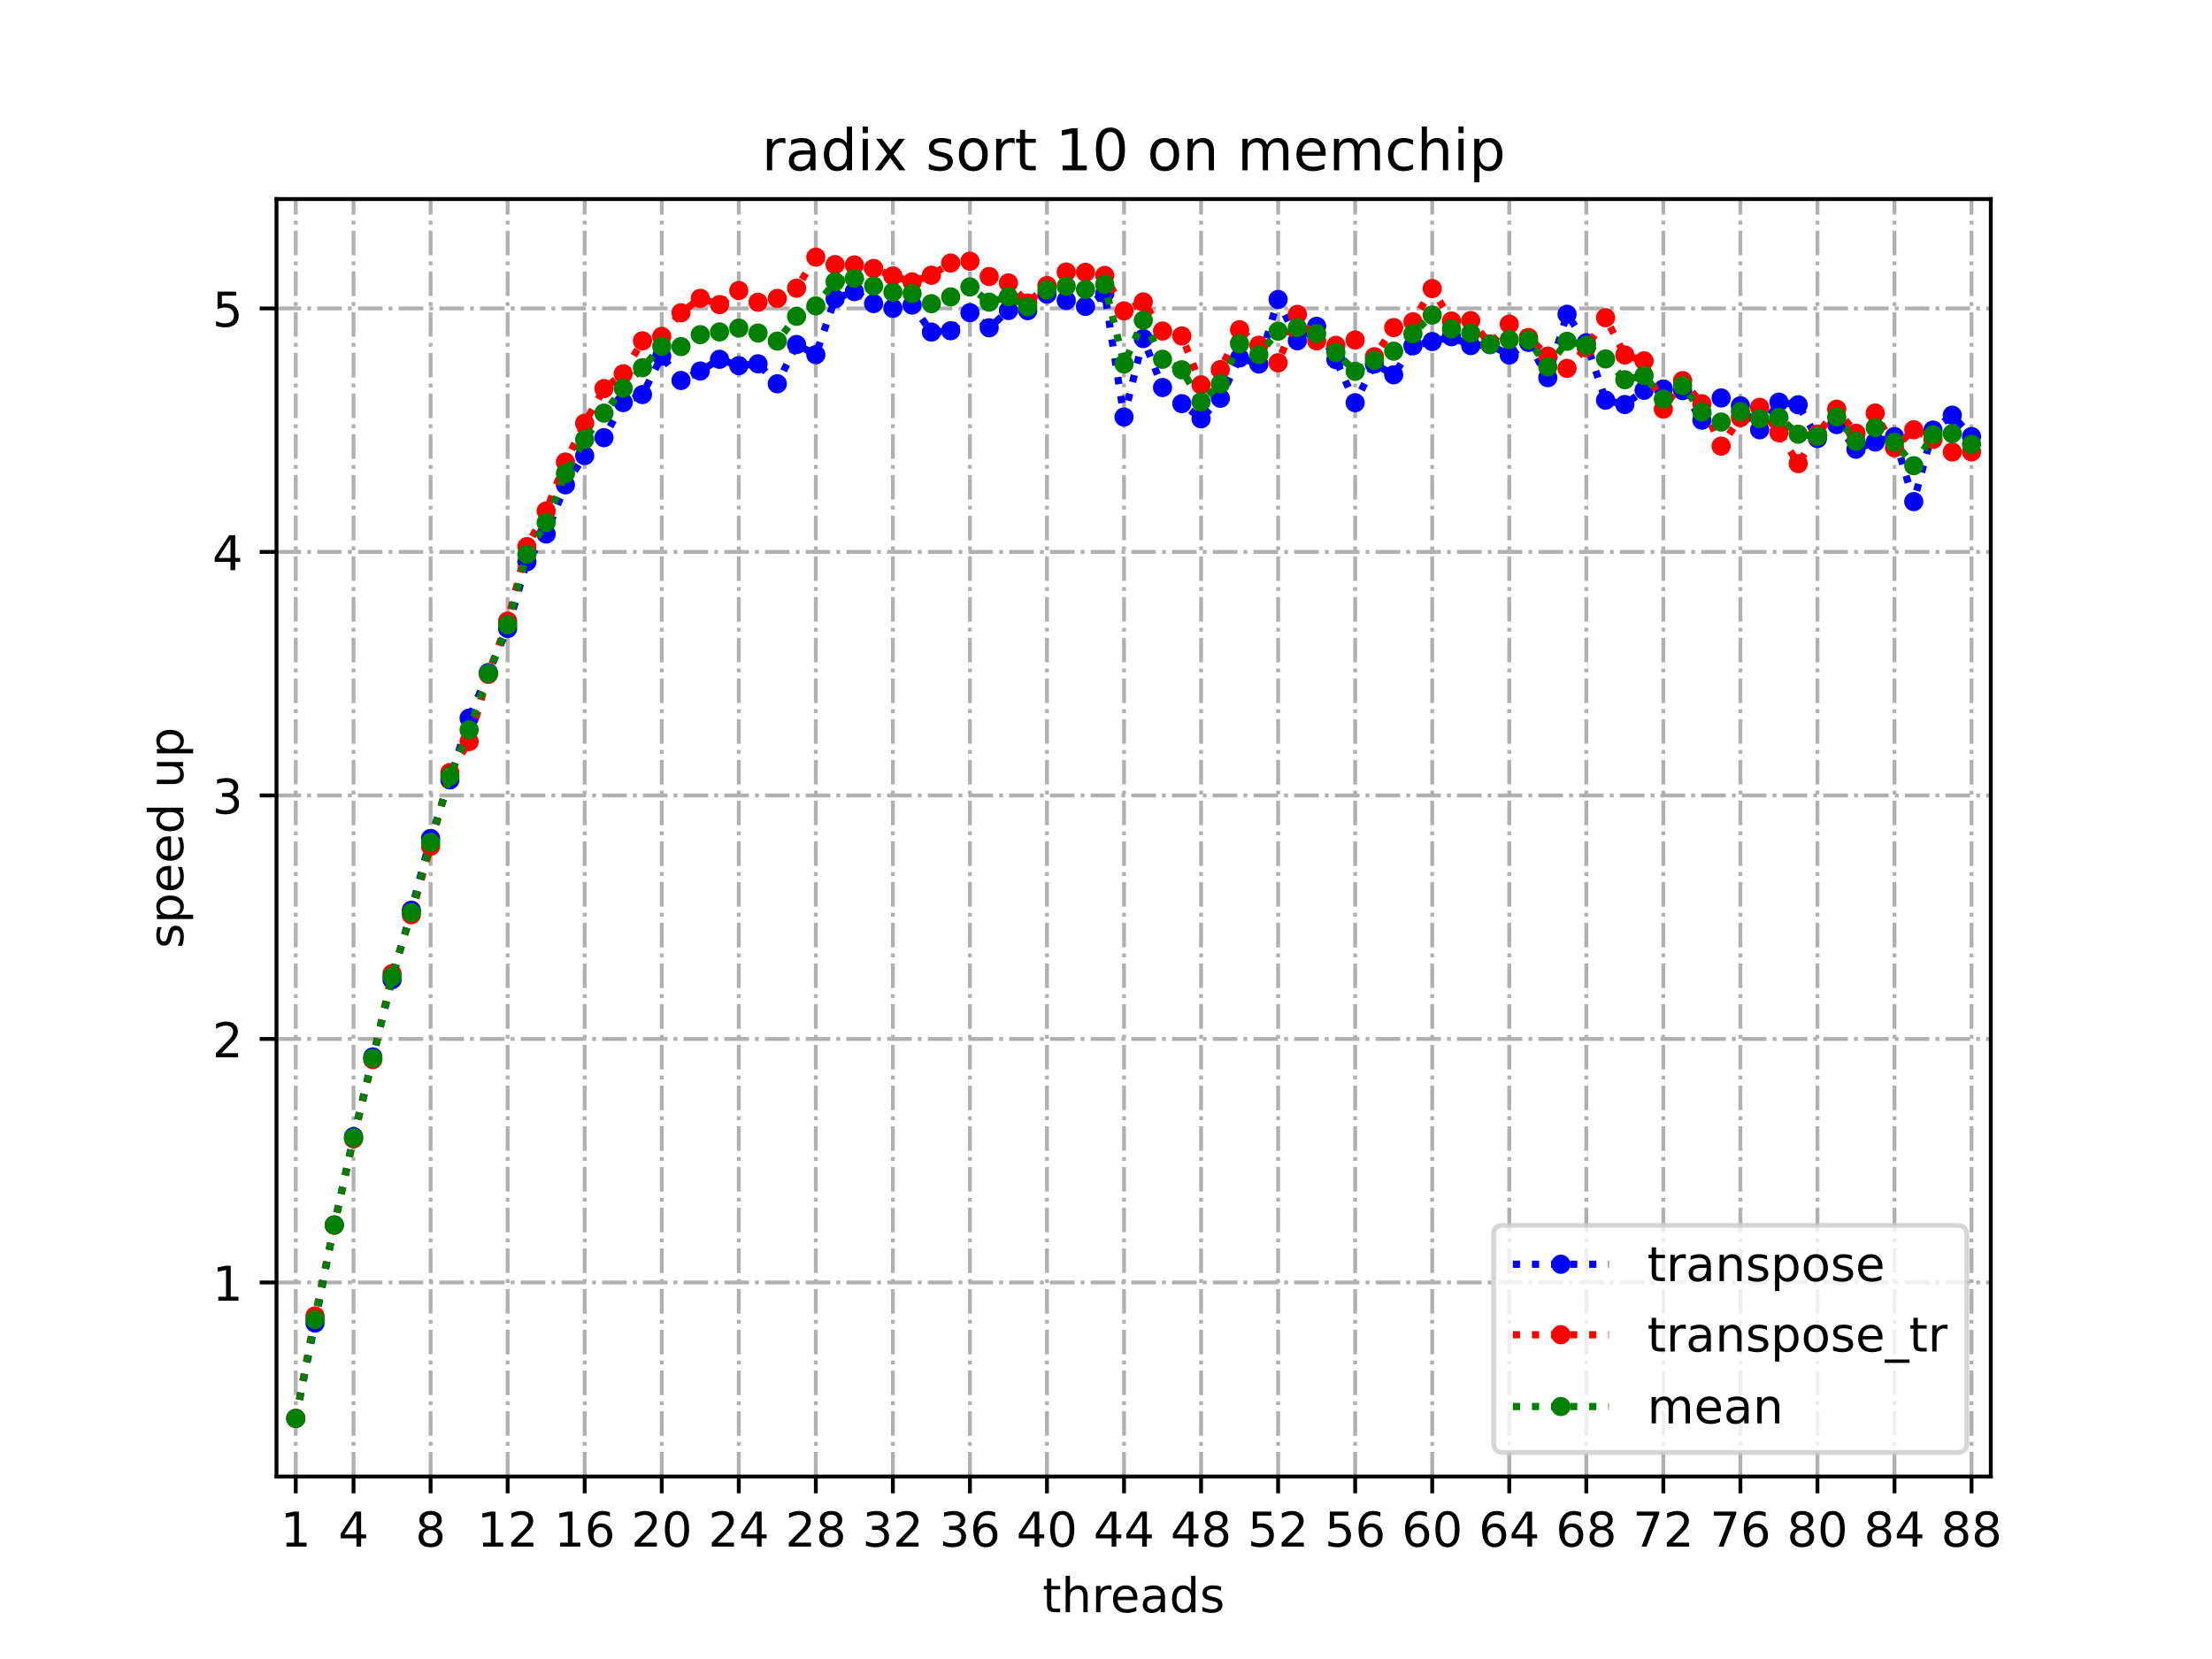 <?xml version="1.0" encoding="utf-8" standalone="no"?>
<!DOCTYPE svg PUBLIC "-//W3C//DTD SVG 1.1//EN"
  "http://www.w3.org/Graphics/SVG/1.1/DTD/svg11.dtd">
<!-- Created with matplotlib (https://matplotlib.org/) -->
<svg height="345.6pt" version="1.1" viewBox="0 0 460.8 345.6" width="460.8pt" xmlns="http://www.w3.org/2000/svg" xmlns:xlink="http://www.w3.org/1999/xlink">
 <defs>
  <style type="text/css">*{stroke-linecap:butt;stroke-linejoin:round;}</style>
 </defs>
 <g id="figure_1">
  <g id="patch_1">
   <path d="M 0 345.6 
L 460.8 345.6 
L 460.8 0 
L 0 0 
z
" style="fill:#ffffff;"/>
  </g>
  <g id="axes_1">
   <g id="patch_2">
    <path d="M 57.6 307.584 
L 414.72 307.584 
L 414.72 41.472 
L 57.6 41.472 
z
" style="fill:#ffffff;"/>
   </g>
   <g id="matplotlib.axis_1">
    <g id="xtick_1">
     <g id="line2d_1">
      <path clip-path="url(#p7657c57aae)" d="M 61.613 307.584 
L 61.613 41.472 
" style="fill:none;stroke:#b0b0b0;stroke-dasharray:5.12,1.28,0.8,1.28;stroke-dashoffset:0;stroke-width:0.8;"/>
     </g>
     <g id="line2d_2">
      <defs>
       <path d="M 0 0 
L 0 3.5 
" id="m1466563220" style="stroke:#000000;stroke-width:0.8;"/>
      </defs>
      <g>
       <use style="stroke:#000000;stroke-width:0.8;" x="61.613" xlink:href="#m1466563220" y="307.584"/>
      </g>
     </g>
     <g id="text_1">
      <!-- 1 -->
      <g transform="translate(58.431 322.182)scale(0.1 -0.1)">
       <defs>
        <path d="M 12.406 8.297 
L 28.516 8.297 
L 28.516 63.922 
L 10.984 60.406 
L 10.984 69.391 
L 28.422 72.906 
L 38.281 72.906 
L 38.281 8.297 
L 54.391 8.297 
L 54.391 0 
L 12.406 0 
z
" id="DejaVuSans-49"/>
       </defs>
       <use xlink:href="#DejaVuSans-49"/>
      </g>
     </g>
    </g>
    <g id="xtick_2">
     <g id="line2d_3">
      <path clip-path="url(#p7657c57aae)" d="M 73.65 307.584 
L 73.65 41.472 
" style="fill:none;stroke:#b0b0b0;stroke-dasharray:5.12,1.28,0.8,1.28;stroke-dashoffset:0;stroke-width:0.8;"/>
     </g>
     <g id="line2d_4">
      <g>
       <use style="stroke:#000000;stroke-width:0.8;" x="73.65" xlink:href="#m1466563220" y="307.584"/>
      </g>
     </g>
     <g id="text_2">
      <!-- 4 -->
      <g transform="translate(70.469 322.182)scale(0.1 -0.1)">
       <defs>
        <path d="M 37.797 64.312 
L 12.891 25.391 
L 37.797 25.391 
z
M 35.203 72.906 
L 47.609 72.906 
L 47.609 25.391 
L 58.016 25.391 
L 58.016 17.188 
L 47.609 17.188 
L 47.609 0 
L 37.797 0 
L 37.797 17.188 
L 4.891 17.188 
L 4.891 26.703 
z
" id="DejaVuSans-52"/>
       </defs>
       <use xlink:href="#DejaVuSans-52"/>
      </g>
     </g>
    </g>
    <g id="xtick_3">
     <g id="line2d_5">
      <path clip-path="url(#p7657c57aae)" d="M 89.701 307.584 
L 89.701 41.472 
" style="fill:none;stroke:#b0b0b0;stroke-dasharray:5.12,1.28,0.8,1.28;stroke-dashoffset:0;stroke-width:0.8;"/>
     </g>
     <g id="line2d_6">
      <g>
       <use style="stroke:#000000;stroke-width:0.8;" x="89.701" xlink:href="#m1466563220" y="307.584"/>
      </g>
     </g>
     <g id="text_3">
      <!-- 8 -->
      <g transform="translate(86.519 322.182)scale(0.1 -0.1)">
       <defs>
        <path d="M 31.781 34.625 
Q 24.75 34.625 20.719 30.859 
Q 16.703 27.094 16.703 20.516 
Q 16.703 13.922 20.719 10.156 
Q 24.75 6.391 31.781 6.391 
Q 38.812 6.391 42.859 10.172 
Q 46.922 13.969 46.922 20.516 
Q 46.922 27.094 42.891 30.859 
Q 38.875 34.625 31.781 34.625 
z
M 21.922 38.812 
Q 15.578 40.375 12.031 44.719 
Q 8.5 49.078 8.5 55.328 
Q 8.5 64.062 14.719 69.141 
Q 20.953 74.219 31.781 74.219 
Q 42.672 74.219 48.875 69.141 
Q 55.078 64.062 55.078 55.328 
Q 55.078 49.078 51.531 44.719 
Q 48 40.375 41.703 38.812 
Q 48.828 37.156 52.797 32.312 
Q 56.781 27.484 56.781 20.516 
Q 56.781 9.906 50.312 4.234 
Q 43.844 -1.422 31.781 -1.422 
Q 19.734 -1.422 13.25 4.234 
Q 6.781 9.906 6.781 20.516 
Q 6.781 27.484 10.781 32.312 
Q 14.797 37.156 21.922 38.812 
z
M 18.312 54.391 
Q 18.312 48.734 21.844 45.562 
Q 25.391 42.391 31.781 42.391 
Q 38.141 42.391 41.719 45.562 
Q 45.312 48.734 45.312 54.391 
Q 45.312 60.062 41.719 63.234 
Q 38.141 66.406 31.781 66.406 
Q 25.391 66.406 21.844 63.234 
Q 18.312 60.062 18.312 54.391 
z
" id="DejaVuSans-56"/>
       </defs>
       <use xlink:href="#DejaVuSans-56"/>
      </g>
     </g>
    </g>
    <g id="xtick_4">
     <g id="line2d_7">
      <path clip-path="url(#p7657c57aae)" d="M 105.751 307.584 
L 105.751 41.472 
" style="fill:none;stroke:#b0b0b0;stroke-dasharray:5.12,1.28,0.8,1.28;stroke-dashoffset:0;stroke-width:0.8;"/>
     </g>
     <g id="line2d_8">
      <g>
       <use style="stroke:#000000;stroke-width:0.8;" x="105.751" xlink:href="#m1466563220" y="307.584"/>
      </g>
     </g>
     <g id="text_4">
      <!-- 12 -->
      <g transform="translate(99.389 322.182)scale(0.1 -0.1)">
       <defs>
        <path d="M 19.188 8.297 
L 53.609 8.297 
L 53.609 0 
L 7.328 0 
L 7.328 8.297 
Q 12.938 14.109 22.625 23.891 
Q 32.328 33.688 34.812 36.531 
Q 39.547 41.844 41.422 45.531 
Q 43.312 49.219 43.312 52.781 
Q 43.312 58.594 39.234 62.25 
Q 35.156 65.922 28.609 65.922 
Q 23.969 65.922 18.812 64.312 
Q 13.672 62.703 7.812 59.422 
L 7.812 69.391 
Q 13.766 71.781 18.938 73 
Q 24.125 74.219 28.422 74.219 
Q 39.75 74.219 46.484 68.547 
Q 53.219 62.891 53.219 53.422 
Q 53.219 48.922 51.531 44.891 
Q 49.859 40.875 45.406 35.406 
Q 44.188 33.984 37.641 27.219 
Q 31.109 20.453 19.188 8.297 
z
" id="DejaVuSans-50"/>
       </defs>
       <use xlink:href="#DejaVuSans-49"/>
       <use x="63.623" xlink:href="#DejaVuSans-50"/>
      </g>
     </g>
    </g>
    <g id="xtick_5">
     <g id="line2d_9">
      <path clip-path="url(#p7657c57aae)" d="M 121.801 307.584 
L 121.801 41.472 
" style="fill:none;stroke:#b0b0b0;stroke-dasharray:5.12,1.28,0.8,1.28;stroke-dashoffset:0;stroke-width:0.8;"/>
     </g>
     <g id="line2d_10">
      <g>
       <use style="stroke:#000000;stroke-width:0.8;" x="121.801" xlink:href="#m1466563220" y="307.584"/>
      </g>
     </g>
     <g id="text_5">
      <!-- 16 -->
      <g transform="translate(115.439 322.182)scale(0.1 -0.1)">
       <defs>
        <path d="M 33.016 40.375 
Q 26.375 40.375 22.484 35.828 
Q 18.609 31.297 18.609 23.391 
Q 18.609 15.531 22.484 10.953 
Q 26.375 6.391 33.016 6.391 
Q 39.656 6.391 43.531 10.953 
Q 47.406 15.531 47.406 23.391 
Q 47.406 31.297 43.531 35.828 
Q 39.656 40.375 33.016 40.375 
z
M 52.594 71.297 
L 52.594 62.312 
Q 48.875 64.062 45.094 64.984 
Q 41.312 65.922 37.594 65.922 
Q 27.828 65.922 22.672 59.328 
Q 17.531 52.734 16.797 39.406 
Q 19.672 43.656 24.016 45.922 
Q 28.375 48.188 33.594 48.188 
Q 44.578 48.188 50.953 41.516 
Q 57.328 34.859 57.328 23.391 
Q 57.328 12.156 50.688 5.359 
Q 44.047 -1.422 33.016 -1.422 
Q 20.359 -1.422 13.672 8.266 
Q 6.984 17.969 6.984 36.375 
Q 6.984 53.656 15.188 63.938 
Q 23.391 74.219 37.203 74.219 
Q 40.922 74.219 44.703 73.484 
Q 48.484 72.75 52.594 71.297 
z
" id="DejaVuSans-54"/>
       </defs>
       <use xlink:href="#DejaVuSans-49"/>
       <use x="63.623" xlink:href="#DejaVuSans-54"/>
      </g>
     </g>
    </g>
    <g id="xtick_6">
     <g id="line2d_11">
      <path clip-path="url(#p7657c57aae)" d="M 137.852 307.584 
L 137.852 41.472 
" style="fill:none;stroke:#b0b0b0;stroke-dasharray:5.12,1.28,0.8,1.28;stroke-dashoffset:0;stroke-width:0.8;"/>
     </g>
     <g id="line2d_12">
      <g>
       <use style="stroke:#000000;stroke-width:0.8;" x="137.852" xlink:href="#m1466563220" y="307.584"/>
      </g>
     </g>
     <g id="text_6">
      <!-- 20 -->
      <g transform="translate(131.489 322.182)scale(0.1 -0.1)">
       <defs>
        <path d="M 31.781 66.406 
Q 24.172 66.406 20.328 58.906 
Q 16.5 51.422 16.5 36.375 
Q 16.5 21.391 20.328 13.891 
Q 24.172 6.391 31.781 6.391 
Q 39.453 6.391 43.281 13.891 
Q 47.125 21.391 47.125 36.375 
Q 47.125 51.422 43.281 58.906 
Q 39.453 66.406 31.781 66.406 
z
M 31.781 74.219 
Q 44.047 74.219 50.516 64.516 
Q 56.984 54.828 56.984 36.375 
Q 56.984 17.969 50.516 8.266 
Q 44.047 -1.422 31.781 -1.422 
Q 19.531 -1.422 13.062 8.266 
Q 6.594 17.969 6.594 36.375 
Q 6.594 54.828 13.062 64.516 
Q 19.531 74.219 31.781 74.219 
z
" id="DejaVuSans-48"/>
       </defs>
       <use xlink:href="#DejaVuSans-50"/>
       <use x="63.623" xlink:href="#DejaVuSans-48"/>
      </g>
     </g>
    </g>
    <g id="xtick_7">
     <g id="line2d_13">
      <path clip-path="url(#p7657c57aae)" d="M 153.902 307.584 
L 153.902 41.472 
" style="fill:none;stroke:#b0b0b0;stroke-dasharray:5.12,1.28,0.8,1.28;stroke-dashoffset:0;stroke-width:0.8;"/>
     </g>
     <g id="line2d_14">
      <g>
       <use style="stroke:#000000;stroke-width:0.8;" x="153.902" xlink:href="#m1466563220" y="307.584"/>
      </g>
     </g>
     <g id="text_7">
      <!-- 24 -->
      <g transform="translate(147.54 322.182)scale(0.1 -0.1)">
       <use xlink:href="#DejaVuSans-50"/>
       <use x="63.623" xlink:href="#DejaVuSans-52"/>
      </g>
     </g>
    </g>
    <g id="xtick_8">
     <g id="line2d_15">
      <path clip-path="url(#p7657c57aae)" d="M 169.952 307.584 
L 169.952 41.472 
" style="fill:none;stroke:#b0b0b0;stroke-dasharray:5.12,1.28,0.8,1.28;stroke-dashoffset:0;stroke-width:0.8;"/>
     </g>
     <g id="line2d_16">
      <g>
       <use style="stroke:#000000;stroke-width:0.8;" x="169.952" xlink:href="#m1466563220" y="307.584"/>
      </g>
     </g>
     <g id="text_8">
      <!-- 28 -->
      <g transform="translate(163.59 322.182)scale(0.1 -0.1)">
       <use xlink:href="#DejaVuSans-50"/>
       <use x="63.623" xlink:href="#DejaVuSans-56"/>
      </g>
     </g>
    </g>
    <g id="xtick_9">
     <g id="line2d_17">
      <path clip-path="url(#p7657c57aae)" d="M 186.003 307.584 
L 186.003 41.472 
" style="fill:none;stroke:#b0b0b0;stroke-dasharray:5.12,1.28,0.8,1.28;stroke-dashoffset:0;stroke-width:0.8;"/>
     </g>
     <g id="line2d_18">
      <g>
       <use style="stroke:#000000;stroke-width:0.8;" x="186.003" xlink:href="#m1466563220" y="307.584"/>
      </g>
     </g>
     <g id="text_9">
      <!-- 32 -->
      <g transform="translate(179.64 322.182)scale(0.1 -0.1)">
       <defs>
        <path d="M 40.578 39.312 
Q 47.656 37.797 51.625 33 
Q 55.609 28.219 55.609 21.188 
Q 55.609 10.406 48.188 4.484 
Q 40.766 -1.422 27.094 -1.422 
Q 22.516 -1.422 17.656 -0.516 
Q 12.797 0.391 7.625 2.203 
L 7.625 11.719 
Q 11.719 9.328 16.594 8.109 
Q 21.484 6.891 26.812 6.891 
Q 36.078 6.891 40.938 10.547 
Q 45.797 14.203 45.797 21.188 
Q 45.797 27.641 41.281 31.266 
Q 36.766 34.906 28.719 34.906 
L 20.219 34.906 
L 20.219 43.016 
L 29.109 43.016 
Q 36.375 43.016 40.234 45.922 
Q 44.094 48.828 44.094 54.297 
Q 44.094 59.906 40.109 62.906 
Q 36.141 65.922 28.719 65.922 
Q 24.656 65.922 20.016 65.031 
Q 15.375 64.156 9.812 62.312 
L 9.812 71.094 
Q 15.438 72.656 20.344 73.438 
Q 25.25 74.219 29.594 74.219 
Q 40.828 74.219 47.359 69.109 
Q 53.906 64.016 53.906 55.328 
Q 53.906 49.266 50.438 45.094 
Q 46.969 40.922 40.578 39.312 
z
" id="DejaVuSans-51"/>
       </defs>
       <use xlink:href="#DejaVuSans-51"/>
       <use x="63.623" xlink:href="#DejaVuSans-50"/>
      </g>
     </g>
    </g>
    <g id="xtick_10">
     <g id="line2d_19">
      <path clip-path="url(#p7657c57aae)" d="M 202.053 307.584 
L 202.053 41.472 
" style="fill:none;stroke:#b0b0b0;stroke-dasharray:5.12,1.28,0.8,1.28;stroke-dashoffset:0;stroke-width:0.8;"/>
     </g>
     <g id="line2d_20">
      <g>
       <use style="stroke:#000000;stroke-width:0.8;" x="202.053" xlink:href="#m1466563220" y="307.584"/>
      </g>
     </g>
     <g id="text_10">
      <!-- 36 -->
      <g transform="translate(195.691 322.182)scale(0.1 -0.1)">
       <use xlink:href="#DejaVuSans-51"/>
       <use x="63.623" xlink:href="#DejaVuSans-54"/>
      </g>
     </g>
    </g>
    <g id="xtick_11">
     <g id="line2d_21">
      <path clip-path="url(#p7657c57aae)" d="M 218.103 307.584 
L 218.103 41.472 
" style="fill:none;stroke:#b0b0b0;stroke-dasharray:5.12,1.28,0.8,1.28;stroke-dashoffset:0;stroke-width:0.8;"/>
     </g>
     <g id="line2d_22">
      <g>
       <use style="stroke:#000000;stroke-width:0.8;" x="218.103" xlink:href="#m1466563220" y="307.584"/>
      </g>
     </g>
     <g id="text_11">
      <!-- 40 -->
      <g transform="translate(211.741 322.182)scale(0.1 -0.1)">
       <use xlink:href="#DejaVuSans-52"/>
       <use x="63.623" xlink:href="#DejaVuSans-48"/>
      </g>
     </g>
    </g>
    <g id="xtick_12">
     <g id="line2d_23">
      <path clip-path="url(#p7657c57aae)" d="M 234.154 307.584 
L 234.154 41.472 
" style="fill:none;stroke:#b0b0b0;stroke-dasharray:5.12,1.28,0.8,1.28;stroke-dashoffset:0;stroke-width:0.8;"/>
     </g>
     <g id="line2d_24">
      <g>
       <use style="stroke:#000000;stroke-width:0.8;" x="234.154" xlink:href="#m1466563220" y="307.584"/>
      </g>
     </g>
     <g id="text_12">
      <!-- 44 -->
      <g transform="translate(227.791 322.182)scale(0.1 -0.1)">
       <use xlink:href="#DejaVuSans-52"/>
       <use x="63.623" xlink:href="#DejaVuSans-52"/>
      </g>
     </g>
    </g>
    <g id="xtick_13">
     <g id="line2d_25">
      <path clip-path="url(#p7657c57aae)" d="M 250.204 307.584 
L 250.204 41.472 
" style="fill:none;stroke:#b0b0b0;stroke-dasharray:5.12,1.28,0.8,1.28;stroke-dashoffset:0;stroke-width:0.8;"/>
     </g>
     <g id="line2d_26">
      <g>
       <use style="stroke:#000000;stroke-width:0.8;" x="250.204" xlink:href="#m1466563220" y="307.584"/>
      </g>
     </g>
     <g id="text_13">
      <!-- 48 -->
      <g transform="translate(243.842 322.182)scale(0.1 -0.1)">
       <use xlink:href="#DejaVuSans-52"/>
       <use x="63.623" xlink:href="#DejaVuSans-56"/>
      </g>
     </g>
    </g>
    <g id="xtick_14">
     <g id="line2d_27">
      <path clip-path="url(#p7657c57aae)" d="M 266.254 307.584 
L 266.254 41.472 
" style="fill:none;stroke:#b0b0b0;stroke-dasharray:5.12,1.28,0.8,1.28;stroke-dashoffset:0;stroke-width:0.8;"/>
     </g>
     <g id="line2d_28">
      <g>
       <use style="stroke:#000000;stroke-width:0.8;" x="266.254" xlink:href="#m1466563220" y="307.584"/>
      </g>
     </g>
     <g id="text_14">
      <!-- 52 -->
      <g transform="translate(259.892 322.182)scale(0.1 -0.1)">
       <defs>
        <path d="M 10.797 72.906 
L 49.516 72.906 
L 49.516 64.594 
L 19.828 64.594 
L 19.828 46.734 
Q 21.969 47.469 24.109 47.828 
Q 26.266 48.188 28.422 48.188 
Q 40.625 48.188 47.75 41.5 
Q 54.891 34.812 54.891 23.391 
Q 54.891 11.625 47.562 5.094 
Q 40.234 -1.422 26.906 -1.422 
Q 22.312 -1.422 17.547 -0.641 
Q 12.797 0.141 7.719 1.703 
L 7.719 11.625 
Q 12.109 9.234 16.797 8.062 
Q 21.484 6.891 26.703 6.891 
Q 35.156 6.891 40.078 11.328 
Q 45.016 15.766 45.016 23.391 
Q 45.016 31 40.078 35.438 
Q 35.156 39.891 26.703 39.891 
Q 22.75 39.891 18.812 39.016 
Q 14.891 38.141 10.797 36.281 
z
" id="DejaVuSans-53"/>
       </defs>
       <use xlink:href="#DejaVuSans-53"/>
       <use x="63.623" xlink:href="#DejaVuSans-50"/>
      </g>
     </g>
    </g>
    <g id="xtick_15">
     <g id="line2d_29">
      <path clip-path="url(#p7657c57aae)" d="M 282.305 307.584 
L 282.305 41.472 
" style="fill:none;stroke:#b0b0b0;stroke-dasharray:5.12,1.28,0.8,1.28;stroke-dashoffset:0;stroke-width:0.8;"/>
     </g>
     <g id="line2d_30">
      <g>
       <use style="stroke:#000000;stroke-width:0.8;" x="282.305" xlink:href="#m1466563220" y="307.584"/>
      </g>
     </g>
     <g id="text_15">
      <!-- 56 -->
      <g transform="translate(275.942 322.182)scale(0.1 -0.1)">
       <use xlink:href="#DejaVuSans-53"/>
       <use x="63.623" xlink:href="#DejaVuSans-54"/>
      </g>
     </g>
    </g>
    <g id="xtick_16">
     <g id="line2d_31">
      <path clip-path="url(#p7657c57aae)" d="M 298.355 307.584 
L 298.355 41.472 
" style="fill:none;stroke:#b0b0b0;stroke-dasharray:5.12,1.28,0.8,1.28;stroke-dashoffset:0;stroke-width:0.8;"/>
     </g>
     <g id="line2d_32">
      <g>
       <use style="stroke:#000000;stroke-width:0.8;" x="298.355" xlink:href="#m1466563220" y="307.584"/>
      </g>
     </g>
     <g id="text_16">
      <!-- 60 -->
      <g transform="translate(291.993 322.182)scale(0.1 -0.1)">
       <use xlink:href="#DejaVuSans-54"/>
       <use x="63.623" xlink:href="#DejaVuSans-48"/>
      </g>
     </g>
    </g>
    <g id="xtick_17">
     <g id="line2d_33">
      <path clip-path="url(#p7657c57aae)" d="M 314.405 307.584 
L 314.405 41.472 
" style="fill:none;stroke:#b0b0b0;stroke-dasharray:5.12,1.28,0.8,1.28;stroke-dashoffset:0;stroke-width:0.8;"/>
     </g>
     <g id="line2d_34">
      <g>
       <use style="stroke:#000000;stroke-width:0.8;" x="314.405" xlink:href="#m1466563220" y="307.584"/>
      </g>
     </g>
     <g id="text_17">
      <!-- 64 -->
      <g transform="translate(308.043 322.182)scale(0.1 -0.1)">
       <use xlink:href="#DejaVuSans-54"/>
       <use x="63.623" xlink:href="#DejaVuSans-52"/>
      </g>
     </g>
    </g>
    <g id="xtick_18">
     <g id="line2d_35">
      <path clip-path="url(#p7657c57aae)" d="M 330.456 307.584 
L 330.456 41.472 
" style="fill:none;stroke:#b0b0b0;stroke-dasharray:5.12,1.28,0.8,1.28;stroke-dashoffset:0;stroke-width:0.8;"/>
     </g>
     <g id="line2d_36">
      <g>
       <use style="stroke:#000000;stroke-width:0.8;" x="330.456" xlink:href="#m1466563220" y="307.584"/>
      </g>
     </g>
     <g id="text_18">
      <!-- 68 -->
      <g transform="translate(324.093 322.182)scale(0.1 -0.1)">
       <use xlink:href="#DejaVuSans-54"/>
       <use x="63.623" xlink:href="#DejaVuSans-56"/>
      </g>
     </g>
    </g>
    <g id="xtick_19">
     <g id="line2d_37">
      <path clip-path="url(#p7657c57aae)" d="M 346.506 307.584 
L 346.506 41.472 
" style="fill:none;stroke:#b0b0b0;stroke-dasharray:5.12,1.28,0.8,1.28;stroke-dashoffset:0;stroke-width:0.8;"/>
     </g>
     <g id="line2d_38">
      <g>
       <use style="stroke:#000000;stroke-width:0.8;" x="346.506" xlink:href="#m1466563220" y="307.584"/>
      </g>
     </g>
     <g id="text_19">
      <!-- 72 -->
      <g transform="translate(340.144 322.182)scale(0.1 -0.1)">
       <defs>
        <path d="M 8.203 72.906 
L 55.078 72.906 
L 55.078 68.703 
L 28.609 0 
L 18.312 0 
L 43.219 64.594 
L 8.203 64.594 
z
" id="DejaVuSans-55"/>
       </defs>
       <use xlink:href="#DejaVuSans-55"/>
       <use x="63.623" xlink:href="#DejaVuSans-50"/>
      </g>
     </g>
    </g>
    <g id="xtick_20">
     <g id="line2d_39">
      <path clip-path="url(#p7657c57aae)" d="M 362.556 307.584 
L 362.556 41.472 
" style="fill:none;stroke:#b0b0b0;stroke-dasharray:5.12,1.28,0.8,1.28;stroke-dashoffset:0;stroke-width:0.8;"/>
     </g>
     <g id="line2d_40">
      <g>
       <use style="stroke:#000000;stroke-width:0.8;" x="362.556" xlink:href="#m1466563220" y="307.584"/>
      </g>
     </g>
     <g id="text_20">
      <!-- 76 -->
      <g transform="translate(356.194 322.182)scale(0.1 -0.1)">
       <use xlink:href="#DejaVuSans-55"/>
       <use x="63.623" xlink:href="#DejaVuSans-54"/>
      </g>
     </g>
    </g>
    <g id="xtick_21">
     <g id="line2d_41">
      <path clip-path="url(#p7657c57aae)" d="M 378.607 307.584 
L 378.607 41.472 
" style="fill:none;stroke:#b0b0b0;stroke-dasharray:5.12,1.28,0.8,1.28;stroke-dashoffset:0;stroke-width:0.8;"/>
     </g>
     <g id="line2d_42">
      <g>
       <use style="stroke:#000000;stroke-width:0.8;" x="378.607" xlink:href="#m1466563220" y="307.584"/>
      </g>
     </g>
     <g id="text_21">
      <!-- 80 -->
      <g transform="translate(372.244 322.182)scale(0.1 -0.1)">
       <use xlink:href="#DejaVuSans-56"/>
       <use x="63.623" xlink:href="#DejaVuSans-48"/>
      </g>
     </g>
    </g>
    <g id="xtick_22">
     <g id="line2d_43">
      <path clip-path="url(#p7657c57aae)" d="M 394.657 307.584 
L 394.657 41.472 
" style="fill:none;stroke:#b0b0b0;stroke-dasharray:5.12,1.28,0.8,1.28;stroke-dashoffset:0;stroke-width:0.8;"/>
     </g>
     <g id="line2d_44">
      <g>
       <use style="stroke:#000000;stroke-width:0.8;" x="394.657" xlink:href="#m1466563220" y="307.584"/>
      </g>
     </g>
     <g id="text_22">
      <!-- 84 -->
      <g transform="translate(388.295 322.182)scale(0.1 -0.1)">
       <use xlink:href="#DejaVuSans-56"/>
       <use x="63.623" xlink:href="#DejaVuSans-52"/>
      </g>
     </g>
    </g>
    <g id="xtick_23">
     <g id="line2d_45">
      <path clip-path="url(#p7657c57aae)" d="M 410.707 307.584 
L 410.707 41.472 
" style="fill:none;stroke:#b0b0b0;stroke-dasharray:5.12,1.28,0.8,1.28;stroke-dashoffset:0;stroke-width:0.8;"/>
     </g>
     <g id="line2d_46">
      <g>
       <use style="stroke:#000000;stroke-width:0.8;" x="410.707" xlink:href="#m1466563220" y="307.584"/>
      </g>
     </g>
     <g id="text_23">
      <!-- 88 -->
      <g transform="translate(404.345 322.182)scale(0.1 -0.1)">
       <use xlink:href="#DejaVuSans-56"/>
       <use x="63.623" xlink:href="#DejaVuSans-56"/>
      </g>
     </g>
    </g>
    <g id="text_24">
     <!-- threads -->
     <g transform="translate(217.169 335.861)scale(0.1 -0.1)">
      <defs>
       <path d="M 18.312 70.219 
L 18.312 54.688 
L 36.812 54.688 
L 36.812 47.703 
L 18.312 47.703 
L 18.312 18.016 
Q 18.312 11.328 20.141 9.422 
Q 21.969 7.516 27.594 7.516 
L 36.812 7.516 
L 36.812 0 
L 27.594 0 
Q 17.188 0 13.234 3.875 
Q 9.281 7.766 9.281 18.016 
L 9.281 47.703 
L 2.688 47.703 
L 2.688 54.688 
L 9.281 54.688 
L 9.281 70.219 
z
" id="DejaVuSans-116"/>
       <path d="M 54.891 33.016 
L 54.891 0 
L 45.906 0 
L 45.906 32.719 
Q 45.906 40.484 42.875 44.328 
Q 39.844 48.188 33.797 48.188 
Q 26.516 48.188 22.312 43.547 
Q 18.109 38.922 18.109 30.906 
L 18.109 0 
L 9.078 0 
L 9.078 75.984 
L 18.109 75.984 
L 18.109 46.188 
Q 21.344 51.125 25.703 53.562 
Q 30.078 56 35.797 56 
Q 45.219 56 50.047 50.172 
Q 54.891 44.344 54.891 33.016 
z
" id="DejaVuSans-104"/>
       <path d="M 41.109 46.297 
Q 39.594 47.172 37.812 47.578 
Q 36.031 48 33.891 48 
Q 26.266 48 22.188 43.047 
Q 18.109 38.094 18.109 28.812 
L 18.109 0 
L 9.078 0 
L 9.078 54.688 
L 18.109 54.688 
L 18.109 46.188 
Q 20.953 51.172 25.484 53.578 
Q 30.031 56 36.531 56 
Q 37.453 56 38.578 55.875 
Q 39.703 55.766 41.062 55.516 
z
" id="DejaVuSans-114"/>
       <path d="M 56.203 29.594 
L 56.203 25.203 
L 14.891 25.203 
Q 15.484 15.922 20.484 11.062 
Q 25.484 6.203 34.422 6.203 
Q 39.594 6.203 44.453 7.469 
Q 49.312 8.734 54.109 11.281 
L 54.109 2.781 
Q 49.266 0.734 44.188 -0.344 
Q 39.109 -1.422 33.891 -1.422 
Q 20.797 -1.422 13.156 6.188 
Q 5.516 13.812 5.516 26.812 
Q 5.516 40.234 12.766 48.109 
Q 20.016 56 32.328 56 
Q 43.359 56 49.781 48.891 
Q 56.203 41.797 56.203 29.594 
z
M 47.219 32.234 
Q 47.125 39.594 43.094 43.984 
Q 39.062 48.391 32.422 48.391 
Q 24.906 48.391 20.391 44.141 
Q 15.875 39.891 15.188 32.172 
z
" id="DejaVuSans-101"/>
       <path d="M 34.281 27.484 
Q 23.391 27.484 19.188 25 
Q 14.984 22.516 14.984 16.5 
Q 14.984 11.719 18.141 8.906 
Q 21.297 6.109 26.703 6.109 
Q 34.188 6.109 38.703 11.406 
Q 43.219 16.703 43.219 25.484 
L 43.219 27.484 
z
M 52.203 31.203 
L 52.203 0 
L 43.219 0 
L 43.219 8.297 
Q 40.141 3.328 35.547 0.953 
Q 30.953 -1.422 24.312 -1.422 
Q 15.922 -1.422 10.953 3.297 
Q 6 8.016 6 15.922 
Q 6 25.141 12.172 29.828 
Q 18.359 34.516 30.609 34.516 
L 43.219 34.516 
L 43.219 35.406 
Q 43.219 41.609 39.141 45 
Q 35.062 48.391 27.688 48.391 
Q 23 48.391 18.547 47.266 
Q 14.109 46.141 10.016 43.891 
L 10.016 52.203 
Q 14.938 54.109 19.578 55.047 
Q 24.219 56 28.609 56 
Q 40.484 56 46.344 49.844 
Q 52.203 43.703 52.203 31.203 
z
" id="DejaVuSans-97"/>
       <path d="M 45.406 46.391 
L 45.406 75.984 
L 54.391 75.984 
L 54.391 0 
L 45.406 0 
L 45.406 8.203 
Q 42.578 3.328 38.25 0.953 
Q 33.938 -1.422 27.875 -1.422 
Q 17.969 -1.422 11.734 6.484 
Q 5.516 14.406 5.516 27.297 
Q 5.516 40.188 11.734 48.094 
Q 17.969 56 27.875 56 
Q 33.938 56 38.25 53.625 
Q 42.578 51.266 45.406 46.391 
z
M 14.797 27.297 
Q 14.797 17.391 18.875 11.75 
Q 22.953 6.109 30.078 6.109 
Q 37.203 6.109 41.297 11.75 
Q 45.406 17.391 45.406 27.297 
Q 45.406 37.203 41.297 42.844 
Q 37.203 48.484 30.078 48.484 
Q 22.953 48.484 18.875 42.844 
Q 14.797 37.203 14.797 27.297 
z
" id="DejaVuSans-100"/>
       <path d="M 44.281 53.078 
L 44.281 44.578 
Q 40.484 46.531 36.375 47.5 
Q 32.281 48.484 27.875 48.484 
Q 21.188 48.484 17.844 46.438 
Q 14.5 44.391 14.5 40.281 
Q 14.5 37.156 16.891 35.375 
Q 19.281 33.594 26.516 31.984 
L 29.594 31.297 
Q 39.156 29.25 43.188 25.516 
Q 47.219 21.781 47.219 15.094 
Q 47.219 7.469 41.188 3.016 
Q 35.156 -1.422 24.609 -1.422 
Q 20.219 -1.422 15.453 -0.562 
Q 10.688 0.297 5.422 2 
L 5.422 11.281 
Q 10.406 8.688 15.234 7.391 
Q 20.062 6.109 24.812 6.109 
Q 31.156 6.109 34.562 8.281 
Q 37.984 10.453 37.984 14.406 
Q 37.984 18.062 35.516 20.016 
Q 33.062 21.969 24.703 23.781 
L 21.578 24.516 
Q 13.234 26.266 9.516 29.906 
Q 5.812 33.547 5.812 39.891 
Q 5.812 47.609 11.281 51.797 
Q 16.75 56 26.812 56 
Q 31.781 56 36.172 55.266 
Q 40.578 54.547 44.281 53.078 
z
" id="DejaVuSans-115"/>
      </defs>
      <use xlink:href="#DejaVuSans-116"/>
      <use x="39.209" xlink:href="#DejaVuSans-104"/>
      <use x="102.588" xlink:href="#DejaVuSans-114"/>
      <use x="141.451" xlink:href="#DejaVuSans-101"/>
      <use x="202.975" xlink:href="#DejaVuSans-97"/>
      <use x="264.254" xlink:href="#DejaVuSans-100"/>
      <use x="327.73" xlink:href="#DejaVuSans-115"/>
     </g>
    </g>
   </g>
   <g id="matplotlib.axis_2">
    <g id="ytick_1">
     <g id="line2d_47">
      <path clip-path="url(#p7657c57aae)" d="M 57.6 267.162 
L 414.72 267.162 
" style="fill:none;stroke:#b0b0b0;stroke-dasharray:5.12,1.28,0.8,1.28;stroke-dashoffset:0;stroke-width:0.8;"/>
     </g>
     <g id="line2d_48">
      <defs>
       <path d="M 0 0 
L -3.5 0 
" id="m1f35780cfe" style="stroke:#000000;stroke-width:0.8;"/>
      </defs>
      <g>
       <use style="stroke:#000000;stroke-width:0.8;" x="57.6" xlink:href="#m1f35780cfe" y="267.162"/>
      </g>
     </g>
     <g id="text_25">
      <!-- 1 -->
      <g transform="translate(44.237 270.961)scale(0.1 -0.1)">
       <use xlink:href="#DejaVuSans-49"/>
      </g>
     </g>
    </g>
    <g id="ytick_2">
     <g id="line2d_49">
      <path clip-path="url(#p7657c57aae)" d="M 57.6 216.433 
L 414.72 216.433 
" style="fill:none;stroke:#b0b0b0;stroke-dasharray:5.12,1.28,0.8,1.28;stroke-dashoffset:0;stroke-width:0.8;"/>
     </g>
     <g id="line2d_50">
      <g>
       <use style="stroke:#000000;stroke-width:0.8;" x="57.6" xlink:href="#m1f35780cfe" y="216.433"/>
      </g>
     </g>
     <g id="text_26">
      <!-- 2 -->
      <g transform="translate(44.237 220.233)scale(0.1 -0.1)">
       <use xlink:href="#DejaVuSans-50"/>
      </g>
     </g>
    </g>
    <g id="ytick_3">
     <g id="line2d_51">
      <path clip-path="url(#p7657c57aae)" d="M 57.6 165.704 
L 414.72 165.704 
" style="fill:none;stroke:#b0b0b0;stroke-dasharray:5.12,1.28,0.8,1.28;stroke-dashoffset:0;stroke-width:0.8;"/>
     </g>
     <g id="line2d_52">
      <g>
       <use style="stroke:#000000;stroke-width:0.8;" x="57.6" xlink:href="#m1f35780cfe" y="165.704"/>
      </g>
     </g>
     <g id="text_27">
      <!-- 3 -->
      <g transform="translate(44.237 169.504)scale(0.1 -0.1)">
       <use xlink:href="#DejaVuSans-51"/>
      </g>
     </g>
    </g>
    <g id="ytick_4">
     <g id="line2d_53">
      <path clip-path="url(#p7657c57aae)" d="M 57.6 114.976 
L 414.72 114.976 
" style="fill:none;stroke:#b0b0b0;stroke-dasharray:5.12,1.28,0.8,1.28;stroke-dashoffset:0;stroke-width:0.8;"/>
     </g>
     <g id="line2d_54">
      <g>
       <use style="stroke:#000000;stroke-width:0.8;" x="57.6" xlink:href="#m1f35780cfe" y="114.976"/>
      </g>
     </g>
     <g id="text_28">
      <!-- 4 -->
      <g transform="translate(44.237 118.775)scale(0.1 -0.1)">
       <use xlink:href="#DejaVuSans-52"/>
      </g>
     </g>
    </g>
    <g id="ytick_5">
     <g id="line2d_55">
      <path clip-path="url(#p7657c57aae)" d="M 57.6 64.247 
L 414.72 64.247 
" style="fill:none;stroke:#b0b0b0;stroke-dasharray:5.12,1.28,0.8,1.28;stroke-dashoffset:0;stroke-width:0.8;"/>
     </g>
     <g id="line2d_56">
      <g>
       <use style="stroke:#000000;stroke-width:0.8;" x="57.6" xlink:href="#m1f35780cfe" y="64.247"/>
      </g>
     </g>
     <g id="text_29">
      <!-- 5 -->
      <g transform="translate(44.237 68.046)scale(0.1 -0.1)">
       <use xlink:href="#DejaVuSans-53"/>
      </g>
     </g>
    </g>
    <g id="text_30">
     <!-- speed up -->
     <g transform="translate(38.158 197.566)rotate(-90)scale(0.1 -0.1)">
      <defs>
       <path d="M 18.109 8.203 
L 18.109 -20.797 
L 9.078 -20.797 
L 9.078 54.688 
L 18.109 54.688 
L 18.109 46.391 
Q 20.953 51.266 25.266 53.625 
Q 29.594 56 35.594 56 
Q 45.562 56 51.781 48.094 
Q 58.016 40.188 58.016 27.297 
Q 58.016 14.406 51.781 6.484 
Q 45.562 -1.422 35.594 -1.422 
Q 29.594 -1.422 25.266 0.953 
Q 20.953 3.328 18.109 8.203 
z
M 48.688 27.297 
Q 48.688 37.203 44.609 42.844 
Q 40.531 48.484 33.406 48.484 
Q 26.266 48.484 22.188 42.844 
Q 18.109 37.203 18.109 27.297 
Q 18.109 17.391 22.188 11.75 
Q 26.266 6.109 33.406 6.109 
Q 40.531 6.109 44.609 11.75 
Q 48.688 17.391 48.688 27.297 
z
" id="DejaVuSans-112"/>
       <path id="DejaVuSans-32"/>
       <path d="M 8.5 21.578 
L 8.5 54.688 
L 17.484 54.688 
L 17.484 21.922 
Q 17.484 14.156 20.5 10.266 
Q 23.531 6.391 29.594 6.391 
Q 36.859 6.391 41.078 11.031 
Q 45.312 15.672 45.312 23.688 
L 45.312 54.688 
L 54.297 54.688 
L 54.297 0 
L 45.312 0 
L 45.312 8.406 
Q 42.047 3.422 37.719 1 
Q 33.406 -1.422 27.688 -1.422 
Q 18.266 -1.422 13.375 4.438 
Q 8.5 10.297 8.5 21.578 
z
M 31.109 56 
z
" id="DejaVuSans-117"/>
      </defs>
      <use xlink:href="#DejaVuSans-115"/>
      <use x="52.1" xlink:href="#DejaVuSans-112"/>
      <use x="115.576" xlink:href="#DejaVuSans-101"/>
      <use x="177.1" xlink:href="#DejaVuSans-101"/>
      <use x="238.623" xlink:href="#DejaVuSans-100"/>
      <use x="302.1" xlink:href="#DejaVuSans-32"/>
      <use x="333.887" xlink:href="#DejaVuSans-117"/>
      <use x="397.266" xlink:href="#DejaVuSans-112"/>
     </g>
    </g>
   </g>
   <g id="line2d_57">
    <path clip-path="url(#p7657c57aae)" d="M 61.613 295.476 
L 65.625 275.615 
L 69.638 255.168 
L 73.65 236.778 
L 77.663 220.173 
L 81.676 204.083 
L 85.688 189.613 
L 89.701 174.664 
L 93.713 162.473 
L 97.726 149.609 
L 101.738 140.108 
L 105.751 130.923 
L 109.764 117.027 
L 113.776 111.237 
L 117.789 101.001 
L 121.801 94.921 
L 125.814 91.175 
L 129.827 83.866 
L 133.839 82.194 
L 137.852 74.199 
L 141.864 79.259 
L 145.877 77.288 
L 149.889 74.848 
L 153.902 76.175 
L 157.915 75.788 
L 161.927 79.947 
L 165.94 71.765 
L 169.952 73.891 
L 173.965 62.235 
L 177.978 60.739 
L 181.99 63.239 
L 186.003 64.229 
L 190.015 63.545 
L 194.028 69.179 
L 198.04 68.895 
L 202.053 65.136 
L 206.066 68.282 
L 210.078 64.686 
L 214.091 64.717 
L 218.103 61.275 
L 222.116 62.591 
L 226.129 63.832 
L 230.141 61.118 
L 234.154 86.87 
L 238.166 70.529 
L 242.179 80.732 
L 246.191 84.083 
L 250.204 87.244 
L 254.217 82.96 
L 258.229 74.548 
L 262.242 75.831 
L 266.254 62.395 
L 270.267 70.992 
L 274.28 67.974 
L 278.292 74.912 
L 282.305 83.895 
L 286.317 75.824 
L 290.33 78.077 
L 294.342 72.035 
L 298.355 71.145 
L 302.368 70.15 
L 306.38 71.992 
L 310.393 71.807 
L 314.405 73.966 
L 318.418 71.332 
L 322.431 78.683 
L 326.443 65.462 
L 330.456 71.402 
L 334.468 83.364 
L 338.481 84.271 
L 342.493 81.305 
L 346.506 81.025 
L 350.519 81.377 
L 354.531 87.526 
L 358.544 82.901 
L 362.556 84.527 
L 366.569 89.534 
L 370.582 83.779 
L 374.594 84.324 
L 378.607 91.353 
L 382.619 88.446 
L 386.632 93.577 
L 390.644 92.082 
L 394.657 90.942 
L 398.67 104.495 
L 402.682 89.597 
L 406.695 86.493 
L 410.707 90.945 
" style="fill:none;stroke:#0000ff;stroke-dasharray:1.5,2.475;stroke-dashoffset:0;stroke-width:1.5;"/>
    <defs>
     <path d="M 0 1.5 
C 0.398 1.5 0.779 1.342 1.061 1.061 
C 1.342 0.779 1.5 0.398 1.5 0 
C 1.5 -0.398 1.342 -0.779 1.061 -1.061 
C 0.779 -1.342 0.398 -1.5 0 -1.5 
C -0.398 -1.5 -0.779 -1.342 -1.061 -1.061 
C -1.342 -0.779 -1.5 -0.398 -1.5 0 
C -1.5 0.398 -1.342 0.779 -1.061 1.061 
C -0.779 1.342 -0.398 1.5 0 1.5 
z
" id="mf9e9265dd3" style="stroke:#0000ff;"/>
    </defs>
    <g clip-path="url(#p7657c57aae)">
     <use style="fill:#0000ff;stroke:#0000ff;" x="61.613" xlink:href="#mf9e9265dd3" y="295.476"/>
     <use style="fill:#0000ff;stroke:#0000ff;" x="65.625" xlink:href="#mf9e9265dd3" y="275.615"/>
     <use style="fill:#0000ff;stroke:#0000ff;" x="69.638" xlink:href="#mf9e9265dd3" y="255.168"/>
     <use style="fill:#0000ff;stroke:#0000ff;" x="73.65" xlink:href="#mf9e9265dd3" y="236.778"/>
     <use style="fill:#0000ff;stroke:#0000ff;" x="77.663" xlink:href="#mf9e9265dd3" y="220.173"/>
     <use style="fill:#0000ff;stroke:#0000ff;" x="81.676" xlink:href="#mf9e9265dd3" y="204.083"/>
     <use style="fill:#0000ff;stroke:#0000ff;" x="85.688" xlink:href="#mf9e9265dd3" y="189.613"/>
     <use style="fill:#0000ff;stroke:#0000ff;" x="89.701" xlink:href="#mf9e9265dd3" y="174.664"/>
     <use style="fill:#0000ff;stroke:#0000ff;" x="93.713" xlink:href="#mf9e9265dd3" y="162.473"/>
     <use style="fill:#0000ff;stroke:#0000ff;" x="97.726" xlink:href="#mf9e9265dd3" y="149.609"/>
     <use style="fill:#0000ff;stroke:#0000ff;" x="101.738" xlink:href="#mf9e9265dd3" y="140.108"/>
     <use style="fill:#0000ff;stroke:#0000ff;" x="105.751" xlink:href="#mf9e9265dd3" y="130.923"/>
     <use style="fill:#0000ff;stroke:#0000ff;" x="109.764" xlink:href="#mf9e9265dd3" y="117.027"/>
     <use style="fill:#0000ff;stroke:#0000ff;" x="113.776" xlink:href="#mf9e9265dd3" y="111.237"/>
     <use style="fill:#0000ff;stroke:#0000ff;" x="117.789" xlink:href="#mf9e9265dd3" y="101.001"/>
     <use style="fill:#0000ff;stroke:#0000ff;" x="121.801" xlink:href="#mf9e9265dd3" y="94.921"/>
     <use style="fill:#0000ff;stroke:#0000ff;" x="125.814" xlink:href="#mf9e9265dd3" y="91.175"/>
     <use style="fill:#0000ff;stroke:#0000ff;" x="129.827" xlink:href="#mf9e9265dd3" y="83.866"/>
     <use style="fill:#0000ff;stroke:#0000ff;" x="133.839" xlink:href="#mf9e9265dd3" y="82.194"/>
     <use style="fill:#0000ff;stroke:#0000ff;" x="137.852" xlink:href="#mf9e9265dd3" y="74.199"/>
     <use style="fill:#0000ff;stroke:#0000ff;" x="141.864" xlink:href="#mf9e9265dd3" y="79.259"/>
     <use style="fill:#0000ff;stroke:#0000ff;" x="145.877" xlink:href="#mf9e9265dd3" y="77.288"/>
     <use style="fill:#0000ff;stroke:#0000ff;" x="149.889" xlink:href="#mf9e9265dd3" y="74.848"/>
     <use style="fill:#0000ff;stroke:#0000ff;" x="153.902" xlink:href="#mf9e9265dd3" y="76.175"/>
     <use style="fill:#0000ff;stroke:#0000ff;" x="157.915" xlink:href="#mf9e9265dd3" y="75.788"/>
     <use style="fill:#0000ff;stroke:#0000ff;" x="161.927" xlink:href="#mf9e9265dd3" y="79.947"/>
     <use style="fill:#0000ff;stroke:#0000ff;" x="165.94" xlink:href="#mf9e9265dd3" y="71.765"/>
     <use style="fill:#0000ff;stroke:#0000ff;" x="169.952" xlink:href="#mf9e9265dd3" y="73.891"/>
     <use style="fill:#0000ff;stroke:#0000ff;" x="173.965" xlink:href="#mf9e9265dd3" y="62.235"/>
     <use style="fill:#0000ff;stroke:#0000ff;" x="177.978" xlink:href="#mf9e9265dd3" y="60.739"/>
     <use style="fill:#0000ff;stroke:#0000ff;" x="181.99" xlink:href="#mf9e9265dd3" y="63.239"/>
     <use style="fill:#0000ff;stroke:#0000ff;" x="186.003" xlink:href="#mf9e9265dd3" y="64.229"/>
     <use style="fill:#0000ff;stroke:#0000ff;" x="190.015" xlink:href="#mf9e9265dd3" y="63.545"/>
     <use style="fill:#0000ff;stroke:#0000ff;" x="194.028" xlink:href="#mf9e9265dd3" y="69.179"/>
     <use style="fill:#0000ff;stroke:#0000ff;" x="198.04" xlink:href="#mf9e9265dd3" y="68.895"/>
     <use style="fill:#0000ff;stroke:#0000ff;" x="202.053" xlink:href="#mf9e9265dd3" y="65.136"/>
     <use style="fill:#0000ff;stroke:#0000ff;" x="206.066" xlink:href="#mf9e9265dd3" y="68.282"/>
     <use style="fill:#0000ff;stroke:#0000ff;" x="210.078" xlink:href="#mf9e9265dd3" y="64.686"/>
     <use style="fill:#0000ff;stroke:#0000ff;" x="214.091" xlink:href="#mf9e9265dd3" y="64.717"/>
     <use style="fill:#0000ff;stroke:#0000ff;" x="218.103" xlink:href="#mf9e9265dd3" y="61.275"/>
     <use style="fill:#0000ff;stroke:#0000ff;" x="222.116" xlink:href="#mf9e9265dd3" y="62.591"/>
     <use style="fill:#0000ff;stroke:#0000ff;" x="226.129" xlink:href="#mf9e9265dd3" y="63.832"/>
     <use style="fill:#0000ff;stroke:#0000ff;" x="230.141" xlink:href="#mf9e9265dd3" y="61.118"/>
     <use style="fill:#0000ff;stroke:#0000ff;" x="234.154" xlink:href="#mf9e9265dd3" y="86.87"/>
     <use style="fill:#0000ff;stroke:#0000ff;" x="238.166" xlink:href="#mf9e9265dd3" y="70.529"/>
     <use style="fill:#0000ff;stroke:#0000ff;" x="242.179" xlink:href="#mf9e9265dd3" y="80.732"/>
     <use style="fill:#0000ff;stroke:#0000ff;" x="246.191" xlink:href="#mf9e9265dd3" y="84.083"/>
     <use style="fill:#0000ff;stroke:#0000ff;" x="250.204" xlink:href="#mf9e9265dd3" y="87.244"/>
     <use style="fill:#0000ff;stroke:#0000ff;" x="254.217" xlink:href="#mf9e9265dd3" y="82.96"/>
     <use style="fill:#0000ff;stroke:#0000ff;" x="258.229" xlink:href="#mf9e9265dd3" y="74.548"/>
     <use style="fill:#0000ff;stroke:#0000ff;" x="262.242" xlink:href="#mf9e9265dd3" y="75.831"/>
     <use style="fill:#0000ff;stroke:#0000ff;" x="266.254" xlink:href="#mf9e9265dd3" y="62.395"/>
     <use style="fill:#0000ff;stroke:#0000ff;" x="270.267" xlink:href="#mf9e9265dd3" y="70.992"/>
     <use style="fill:#0000ff;stroke:#0000ff;" x="274.28" xlink:href="#mf9e9265dd3" y="67.974"/>
     <use style="fill:#0000ff;stroke:#0000ff;" x="278.292" xlink:href="#mf9e9265dd3" y="74.912"/>
     <use style="fill:#0000ff;stroke:#0000ff;" x="282.305" xlink:href="#mf9e9265dd3" y="83.895"/>
     <use style="fill:#0000ff;stroke:#0000ff;" x="286.317" xlink:href="#mf9e9265dd3" y="75.824"/>
     <use style="fill:#0000ff;stroke:#0000ff;" x="290.33" xlink:href="#mf9e9265dd3" y="78.077"/>
     <use style="fill:#0000ff;stroke:#0000ff;" x="294.342" xlink:href="#mf9e9265dd3" y="72.035"/>
     <use style="fill:#0000ff;stroke:#0000ff;" x="298.355" xlink:href="#mf9e9265dd3" y="71.145"/>
     <use style="fill:#0000ff;stroke:#0000ff;" x="302.368" xlink:href="#mf9e9265dd3" y="70.15"/>
     <use style="fill:#0000ff;stroke:#0000ff;" x="306.38" xlink:href="#mf9e9265dd3" y="71.992"/>
     <use style="fill:#0000ff;stroke:#0000ff;" x="310.393" xlink:href="#mf9e9265dd3" y="71.807"/>
     <use style="fill:#0000ff;stroke:#0000ff;" x="314.405" xlink:href="#mf9e9265dd3" y="73.966"/>
     <use style="fill:#0000ff;stroke:#0000ff;" x="318.418" xlink:href="#mf9e9265dd3" y="71.332"/>
     <use style="fill:#0000ff;stroke:#0000ff;" x="322.431" xlink:href="#mf9e9265dd3" y="78.683"/>
     <use style="fill:#0000ff;stroke:#0000ff;" x="326.443" xlink:href="#mf9e9265dd3" y="65.462"/>
     <use style="fill:#0000ff;stroke:#0000ff;" x="330.456" xlink:href="#mf9e9265dd3" y="71.402"/>
     <use style="fill:#0000ff;stroke:#0000ff;" x="334.468" xlink:href="#mf9e9265dd3" y="83.364"/>
     <use style="fill:#0000ff;stroke:#0000ff;" x="338.481" xlink:href="#mf9e9265dd3" y="84.271"/>
     <use style="fill:#0000ff;stroke:#0000ff;" x="342.493" xlink:href="#mf9e9265dd3" y="81.305"/>
     <use style="fill:#0000ff;stroke:#0000ff;" x="346.506" xlink:href="#mf9e9265dd3" y="81.025"/>
     <use style="fill:#0000ff;stroke:#0000ff;" x="350.519" xlink:href="#mf9e9265dd3" y="81.377"/>
     <use style="fill:#0000ff;stroke:#0000ff;" x="354.531" xlink:href="#mf9e9265dd3" y="87.526"/>
     <use style="fill:#0000ff;stroke:#0000ff;" x="358.544" xlink:href="#mf9e9265dd3" y="82.901"/>
     <use style="fill:#0000ff;stroke:#0000ff;" x="362.556" xlink:href="#mf9e9265dd3" y="84.527"/>
     <use style="fill:#0000ff;stroke:#0000ff;" x="366.569" xlink:href="#mf9e9265dd3" y="89.534"/>
     <use style="fill:#0000ff;stroke:#0000ff;" x="370.582" xlink:href="#mf9e9265dd3" y="83.779"/>
     <use style="fill:#0000ff;stroke:#0000ff;" x="374.594" xlink:href="#mf9e9265dd3" y="84.324"/>
     <use style="fill:#0000ff;stroke:#0000ff;" x="378.607" xlink:href="#mf9e9265dd3" y="91.353"/>
     <use style="fill:#0000ff;stroke:#0000ff;" x="382.619" xlink:href="#mf9e9265dd3" y="88.446"/>
     <use style="fill:#0000ff;stroke:#0000ff;" x="386.632" xlink:href="#mf9e9265dd3" y="93.577"/>
     <use style="fill:#0000ff;stroke:#0000ff;" x="390.644" xlink:href="#mf9e9265dd3" y="92.082"/>
     <use style="fill:#0000ff;stroke:#0000ff;" x="394.657" xlink:href="#mf9e9265dd3" y="90.942"/>
     <use style="fill:#0000ff;stroke:#0000ff;" x="398.67" xlink:href="#mf9e9265dd3" y="104.495"/>
     <use style="fill:#0000ff;stroke:#0000ff;" x="402.682" xlink:href="#mf9e9265dd3" y="89.597"/>
     <use style="fill:#0000ff;stroke:#0000ff;" x="406.695" xlink:href="#mf9e9265dd3" y="86.493"/>
     <use style="fill:#0000ff;stroke:#0000ff;" x="410.707" xlink:href="#mf9e9265dd3" y="90.945"/>
    </g>
   </g>
   <g id="line2d_58">
    <path clip-path="url(#p7657c57aae)" d="M 61.613 295.488 
L 65.625 274.141 
L 69.638 255.24 
L 73.65 237.236 
L 77.663 220.739 
L 81.676 202.841 
L 85.688 190.555 
L 89.701 176.288 
L 93.713 160.95 
L 97.726 154.479 
L 101.738 140.483 
L 105.751 129.394 
L 109.764 113.871 
L 113.776 106.456 
L 117.789 96.247 
L 121.801 88.164 
L 125.814 80.948 
L 129.827 77.865 
L 133.839 71.001 
L 137.852 70.089 
L 141.864 65.149 
L 145.877 62.146 
L 149.889 63.454 
L 153.902 60.523 
L 157.915 62.961 
L 161.927 62.164 
L 165.94 60.03 
L 169.952 53.568 
L 173.965 55.115 
L 177.978 55.193 
L 181.99 55.914 
L 186.003 57.48 
L 190.015 58.727 
L 194.028 57.336 
L 198.04 54.797 
L 202.053 54.409 
L 206.066 57.6 
L 210.078 58.932 
L 214.091 63.132 
L 218.103 59.488 
L 222.116 56.662 
L 226.129 56.733 
L 230.141 57.385 
L 234.154 64.769 
L 238.166 62.9 
L 242.179 68.958 
L 246.191 69.988 
L 250.204 80.172 
L 254.217 76.997 
L 258.229 68.692 
L 262.242 71.919 
L 266.254 75.58 
L 270.267 65.489 
L 274.28 71.01 
L 278.292 71.951 
L 282.305 70.826 
L 286.317 74.306 
L 290.33 68.239 
L 294.342 67.027 
L 298.355 60.12 
L 302.368 66.875 
L 306.38 66.783 
L 310.393 71.673 
L 314.405 67.521 
L 318.418 70.309 
L 322.431 74.17 
L 326.443 76.739 
L 330.456 72.444 
L 334.468 66.18 
L 338.481 73.945 
L 342.493 75.177 
L 346.506 85.226 
L 350.519 79.294 
L 354.531 84.11 
L 358.544 92.934 
L 362.556 86.985 
L 366.569 84.858 
L 370.582 90.141 
L 374.594 96.579 
L 378.607 90.449 
L 382.619 85.244 
L 386.632 90.266 
L 390.644 86.042 
L 394.657 93.281 
L 398.67 89.525 
L 402.682 91.545 
L 406.695 94.155 
L 410.707 94.137 
" style="fill:none;stroke:#ff0000;stroke-dasharray:1.5,2.475;stroke-dashoffset:0;stroke-width:1.5;"/>
    <defs>
     <path d="M 0 1.5 
C 0.398 1.5 0.779 1.342 1.061 1.061 
C 1.342 0.779 1.5 0.398 1.5 0 
C 1.5 -0.398 1.342 -0.779 1.061 -1.061 
C 0.779 -1.342 0.398 -1.5 0 -1.5 
C -0.398 -1.5 -0.779 -1.342 -1.061 -1.061 
C -1.342 -0.779 -1.5 -0.398 -1.5 0 
C -1.5 0.398 -1.342 0.779 -1.061 1.061 
C -0.779 1.342 -0.398 1.5 0 1.5 
z
" id="m63279fd798" style="stroke:#ff0000;"/>
    </defs>
    <g clip-path="url(#p7657c57aae)">
     <use style="fill:#ff0000;stroke:#ff0000;" x="61.613" xlink:href="#m63279fd798" y="295.488"/>
     <use style="fill:#ff0000;stroke:#ff0000;" x="65.625" xlink:href="#m63279fd798" y="274.141"/>
     <use style="fill:#ff0000;stroke:#ff0000;" x="69.638" xlink:href="#m63279fd798" y="255.24"/>
     <use style="fill:#ff0000;stroke:#ff0000;" x="73.65" xlink:href="#m63279fd798" y="237.236"/>
     <use style="fill:#ff0000;stroke:#ff0000;" x="77.663" xlink:href="#m63279fd798" y="220.739"/>
     <use style="fill:#ff0000;stroke:#ff0000;" x="81.676" xlink:href="#m63279fd798" y="202.841"/>
     <use style="fill:#ff0000;stroke:#ff0000;" x="85.688" xlink:href="#m63279fd798" y="190.555"/>
     <use style="fill:#ff0000;stroke:#ff0000;" x="89.701" xlink:href="#m63279fd798" y="176.288"/>
     <use style="fill:#ff0000;stroke:#ff0000;" x="93.713" xlink:href="#m63279fd798" y="160.95"/>
     <use style="fill:#ff0000;stroke:#ff0000;" x="97.726" xlink:href="#m63279fd798" y="154.479"/>
     <use style="fill:#ff0000;stroke:#ff0000;" x="101.738" xlink:href="#m63279fd798" y="140.483"/>
     <use style="fill:#ff0000;stroke:#ff0000;" x="105.751" xlink:href="#m63279fd798" y="129.394"/>
     <use style="fill:#ff0000;stroke:#ff0000;" x="109.764" xlink:href="#m63279fd798" y="113.871"/>
     <use style="fill:#ff0000;stroke:#ff0000;" x="113.776" xlink:href="#m63279fd798" y="106.456"/>
     <use style="fill:#ff0000;stroke:#ff0000;" x="117.789" xlink:href="#m63279fd798" y="96.247"/>
     <use style="fill:#ff0000;stroke:#ff0000;" x="121.801" xlink:href="#m63279fd798" y="88.164"/>
     <use style="fill:#ff0000;stroke:#ff0000;" x="125.814" xlink:href="#m63279fd798" y="80.948"/>
     <use style="fill:#ff0000;stroke:#ff0000;" x="129.827" xlink:href="#m63279fd798" y="77.865"/>
     <use style="fill:#ff0000;stroke:#ff0000;" x="133.839" xlink:href="#m63279fd798" y="71.001"/>
     <use style="fill:#ff0000;stroke:#ff0000;" x="137.852" xlink:href="#m63279fd798" y="70.089"/>
     <use style="fill:#ff0000;stroke:#ff0000;" x="141.864" xlink:href="#m63279fd798" y="65.149"/>
     <use style="fill:#ff0000;stroke:#ff0000;" x="145.877" xlink:href="#m63279fd798" y="62.146"/>
     <use style="fill:#ff0000;stroke:#ff0000;" x="149.889" xlink:href="#m63279fd798" y="63.454"/>
     <use style="fill:#ff0000;stroke:#ff0000;" x="153.902" xlink:href="#m63279fd798" y="60.523"/>
     <use style="fill:#ff0000;stroke:#ff0000;" x="157.915" xlink:href="#m63279fd798" y="62.961"/>
     <use style="fill:#ff0000;stroke:#ff0000;" x="161.927" xlink:href="#m63279fd798" y="62.164"/>
     <use style="fill:#ff0000;stroke:#ff0000;" x="165.94" xlink:href="#m63279fd798" y="60.03"/>
     <use style="fill:#ff0000;stroke:#ff0000;" x="169.952" xlink:href="#m63279fd798" y="53.568"/>
     <use style="fill:#ff0000;stroke:#ff0000;" x="173.965" xlink:href="#m63279fd798" y="55.115"/>
     <use style="fill:#ff0000;stroke:#ff0000;" x="177.978" xlink:href="#m63279fd798" y="55.193"/>
     <use style="fill:#ff0000;stroke:#ff0000;" x="181.99" xlink:href="#m63279fd798" y="55.914"/>
     <use style="fill:#ff0000;stroke:#ff0000;" x="186.003" xlink:href="#m63279fd798" y="57.48"/>
     <use style="fill:#ff0000;stroke:#ff0000;" x="190.015" xlink:href="#m63279fd798" y="58.727"/>
     <use style="fill:#ff0000;stroke:#ff0000;" x="194.028" xlink:href="#m63279fd798" y="57.336"/>
     <use style="fill:#ff0000;stroke:#ff0000;" x="198.04" xlink:href="#m63279fd798" y="54.797"/>
     <use style="fill:#ff0000;stroke:#ff0000;" x="202.053" xlink:href="#m63279fd798" y="54.409"/>
     <use style="fill:#ff0000;stroke:#ff0000;" x="206.066" xlink:href="#m63279fd798" y="57.6"/>
     <use style="fill:#ff0000;stroke:#ff0000;" x="210.078" xlink:href="#m63279fd798" y="58.932"/>
     <use style="fill:#ff0000;stroke:#ff0000;" x="214.091" xlink:href="#m63279fd798" y="63.132"/>
     <use style="fill:#ff0000;stroke:#ff0000;" x="218.103" xlink:href="#m63279fd798" y="59.488"/>
     <use style="fill:#ff0000;stroke:#ff0000;" x="222.116" xlink:href="#m63279fd798" y="56.662"/>
     <use style="fill:#ff0000;stroke:#ff0000;" x="226.129" xlink:href="#m63279fd798" y="56.733"/>
     <use style="fill:#ff0000;stroke:#ff0000;" x="230.141" xlink:href="#m63279fd798" y="57.385"/>
     <use style="fill:#ff0000;stroke:#ff0000;" x="234.154" xlink:href="#m63279fd798" y="64.769"/>
     <use style="fill:#ff0000;stroke:#ff0000;" x="238.166" xlink:href="#m63279fd798" y="62.9"/>
     <use style="fill:#ff0000;stroke:#ff0000;" x="242.179" xlink:href="#m63279fd798" y="68.958"/>
     <use style="fill:#ff0000;stroke:#ff0000;" x="246.191" xlink:href="#m63279fd798" y="69.988"/>
     <use style="fill:#ff0000;stroke:#ff0000;" x="250.204" xlink:href="#m63279fd798" y="80.172"/>
     <use style="fill:#ff0000;stroke:#ff0000;" x="254.217" xlink:href="#m63279fd798" y="76.997"/>
     <use style="fill:#ff0000;stroke:#ff0000;" x="258.229" xlink:href="#m63279fd798" y="68.692"/>
     <use style="fill:#ff0000;stroke:#ff0000;" x="262.242" xlink:href="#m63279fd798" y="71.919"/>
     <use style="fill:#ff0000;stroke:#ff0000;" x="266.254" xlink:href="#m63279fd798" y="75.58"/>
     <use style="fill:#ff0000;stroke:#ff0000;" x="270.267" xlink:href="#m63279fd798" y="65.489"/>
     <use style="fill:#ff0000;stroke:#ff0000;" x="274.28" xlink:href="#m63279fd798" y="71.01"/>
     <use style="fill:#ff0000;stroke:#ff0000;" x="278.292" xlink:href="#m63279fd798" y="71.951"/>
     <use style="fill:#ff0000;stroke:#ff0000;" x="282.305" xlink:href="#m63279fd798" y="70.826"/>
     <use style="fill:#ff0000;stroke:#ff0000;" x="286.317" xlink:href="#m63279fd798" y="74.306"/>
     <use style="fill:#ff0000;stroke:#ff0000;" x="290.33" xlink:href="#m63279fd798" y="68.239"/>
     <use style="fill:#ff0000;stroke:#ff0000;" x="294.342" xlink:href="#m63279fd798" y="67.027"/>
     <use style="fill:#ff0000;stroke:#ff0000;" x="298.355" xlink:href="#m63279fd798" y="60.12"/>
     <use style="fill:#ff0000;stroke:#ff0000;" x="302.368" xlink:href="#m63279fd798" y="66.875"/>
     <use style="fill:#ff0000;stroke:#ff0000;" x="306.38" xlink:href="#m63279fd798" y="66.783"/>
     <use style="fill:#ff0000;stroke:#ff0000;" x="310.393" xlink:href="#m63279fd798" y="71.673"/>
     <use style="fill:#ff0000;stroke:#ff0000;" x="314.405" xlink:href="#m63279fd798" y="67.521"/>
     <use style="fill:#ff0000;stroke:#ff0000;" x="318.418" xlink:href="#m63279fd798" y="70.309"/>
     <use style="fill:#ff0000;stroke:#ff0000;" x="322.431" xlink:href="#m63279fd798" y="74.17"/>
     <use style="fill:#ff0000;stroke:#ff0000;" x="326.443" xlink:href="#m63279fd798" y="76.739"/>
     <use style="fill:#ff0000;stroke:#ff0000;" x="330.456" xlink:href="#m63279fd798" y="72.444"/>
     <use style="fill:#ff0000;stroke:#ff0000;" x="334.468" xlink:href="#m63279fd798" y="66.18"/>
     <use style="fill:#ff0000;stroke:#ff0000;" x="338.481" xlink:href="#m63279fd798" y="73.945"/>
     <use style="fill:#ff0000;stroke:#ff0000;" x="342.493" xlink:href="#m63279fd798" y="75.177"/>
     <use style="fill:#ff0000;stroke:#ff0000;" x="346.506" xlink:href="#m63279fd798" y="85.226"/>
     <use style="fill:#ff0000;stroke:#ff0000;" x="350.519" xlink:href="#m63279fd798" y="79.294"/>
     <use style="fill:#ff0000;stroke:#ff0000;" x="354.531" xlink:href="#m63279fd798" y="84.11"/>
     <use style="fill:#ff0000;stroke:#ff0000;" x="358.544" xlink:href="#m63279fd798" y="92.934"/>
     <use style="fill:#ff0000;stroke:#ff0000;" x="362.556" xlink:href="#m63279fd798" y="86.985"/>
     <use style="fill:#ff0000;stroke:#ff0000;" x="366.569" xlink:href="#m63279fd798" y="84.858"/>
     <use style="fill:#ff0000;stroke:#ff0000;" x="370.582" xlink:href="#m63279fd798" y="90.141"/>
     <use style="fill:#ff0000;stroke:#ff0000;" x="374.594" xlink:href="#m63279fd798" y="96.579"/>
     <use style="fill:#ff0000;stroke:#ff0000;" x="378.607" xlink:href="#m63279fd798" y="90.449"/>
     <use style="fill:#ff0000;stroke:#ff0000;" x="382.619" xlink:href="#m63279fd798" y="85.244"/>
     <use style="fill:#ff0000;stroke:#ff0000;" x="386.632" xlink:href="#m63279fd798" y="90.266"/>
     <use style="fill:#ff0000;stroke:#ff0000;" x="390.644" xlink:href="#m63279fd798" y="86.042"/>
     <use style="fill:#ff0000;stroke:#ff0000;" x="394.657" xlink:href="#m63279fd798" y="93.281"/>
     <use style="fill:#ff0000;stroke:#ff0000;" x="398.67" xlink:href="#m63279fd798" y="89.525"/>
     <use style="fill:#ff0000;stroke:#ff0000;" x="402.682" xlink:href="#m63279fd798" y="91.545"/>
     <use style="fill:#ff0000;stroke:#ff0000;" x="406.695" xlink:href="#m63279fd798" y="94.155"/>
     <use style="fill:#ff0000;stroke:#ff0000;" x="410.707" xlink:href="#m63279fd798" y="94.137"/>
    </g>
   </g>
   <g id="line2d_59">
    <path clip-path="url(#p7657c57aae)" d="M 61.613 295.482 
L 65.625 274.878 
L 69.638 255.204 
L 73.65 237.007 
L 77.663 220.456 
L 81.676 203.462 
L 85.688 190.084 
L 89.701 175.476 
L 93.713 161.711 
L 97.726 152.044 
L 101.738 140.295 
L 105.751 130.159 
L 109.764 115.449 
L 113.776 108.847 
L 117.789 98.624 
L 121.801 91.543 
L 125.814 86.061 
L 129.827 80.865 
L 133.839 76.598 
L 137.852 72.144 
L 141.864 72.204 
L 145.877 69.717 
L 149.889 69.151 
L 153.902 68.349 
L 157.915 69.374 
L 161.927 71.055 
L 165.94 65.898 
L 169.952 63.73 
L 173.965 58.675 
L 177.978 57.966 
L 181.99 59.576 
L 186.003 60.855 
L 190.015 61.136 
L 194.028 63.257 
L 198.04 61.846 
L 202.053 59.772 
L 206.066 62.941 
L 210.078 61.809 
L 214.091 63.925 
L 218.103 60.382 
L 222.116 59.627 
L 226.129 60.283 
L 230.141 59.252 
L 234.154 75.82 
L 238.166 66.714 
L 242.179 74.845 
L 246.191 77.035 
L 250.204 83.708 
L 254.217 79.979 
L 258.229 71.62 
L 262.242 73.875 
L 266.254 68.988 
L 270.267 68.24 
L 274.28 69.492 
L 278.292 73.432 
L 282.305 77.36 
L 286.317 75.065 
L 290.33 73.158 
L 294.342 69.531 
L 298.355 65.633 
L 302.368 68.513 
L 306.38 69.387 
L 310.393 71.74 
L 314.405 70.743 
L 318.418 70.821 
L 322.431 76.426 
L 326.443 71.101 
L 330.456 71.923 
L 334.468 74.772 
L 338.481 79.108 
L 342.493 78.241 
L 346.506 83.126 
L 350.519 80.336 
L 354.531 85.818 
L 358.544 87.917 
L 362.556 85.756 
L 366.569 87.196 
L 370.582 86.96 
L 374.594 90.452 
L 378.607 90.901 
L 382.619 86.845 
L 386.632 91.921 
L 390.644 89.062 
L 394.657 92.111 
L 398.67 97.01 
L 402.682 90.571 
L 406.695 90.324 
L 410.707 92.541 
" style="fill:none;stroke:#008000;stroke-dasharray:1.5,2.475;stroke-dashoffset:0;stroke-width:1.5;"/>
    <defs>
     <path d="M 0 1.5 
C 0.398 1.5 0.779 1.342 1.061 1.061 
C 1.342 0.779 1.5 0.398 1.5 0 
C 1.5 -0.398 1.342 -0.779 1.061 -1.061 
C 0.779 -1.342 0.398 -1.5 0 -1.5 
C -0.398 -1.5 -0.779 -1.342 -1.061 -1.061 
C -1.342 -0.779 -1.5 -0.398 -1.5 0 
C -1.5 0.398 -1.342 0.779 -1.061 1.061 
C -0.779 1.342 -0.398 1.5 0 1.5 
z
" id="mfb50d0943d" style="stroke:#008000;"/>
    </defs>
    <g clip-path="url(#p7657c57aae)">
     <use style="fill:#008000;stroke:#008000;" x="61.613" xlink:href="#mfb50d0943d" y="295.482"/>
     <use style="fill:#008000;stroke:#008000;" x="65.625" xlink:href="#mfb50d0943d" y="274.878"/>
     <use style="fill:#008000;stroke:#008000;" x="69.638" xlink:href="#mfb50d0943d" y="255.204"/>
     <use style="fill:#008000;stroke:#008000;" x="73.65" xlink:href="#mfb50d0943d" y="237.007"/>
     <use style="fill:#008000;stroke:#008000;" x="77.663" xlink:href="#mfb50d0943d" y="220.456"/>
     <use style="fill:#008000;stroke:#008000;" x="81.676" xlink:href="#mfb50d0943d" y="203.462"/>
     <use style="fill:#008000;stroke:#008000;" x="85.688" xlink:href="#mfb50d0943d" y="190.084"/>
     <use style="fill:#008000;stroke:#008000;" x="89.701" xlink:href="#mfb50d0943d" y="175.476"/>
     <use style="fill:#008000;stroke:#008000;" x="93.713" xlink:href="#mfb50d0943d" y="161.711"/>
     <use style="fill:#008000;stroke:#008000;" x="97.726" xlink:href="#mfb50d0943d" y="152.044"/>
     <use style="fill:#008000;stroke:#008000;" x="101.738" xlink:href="#mfb50d0943d" y="140.295"/>
     <use style="fill:#008000;stroke:#008000;" x="105.751" xlink:href="#mfb50d0943d" y="130.159"/>
     <use style="fill:#008000;stroke:#008000;" x="109.764" xlink:href="#mfb50d0943d" y="115.449"/>
     <use style="fill:#008000;stroke:#008000;" x="113.776" xlink:href="#mfb50d0943d" y="108.847"/>
     <use style="fill:#008000;stroke:#008000;" x="117.789" xlink:href="#mfb50d0943d" y="98.624"/>
     <use style="fill:#008000;stroke:#008000;" x="121.801" xlink:href="#mfb50d0943d" y="91.543"/>
     <use style="fill:#008000;stroke:#008000;" x="125.814" xlink:href="#mfb50d0943d" y="86.061"/>
     <use style="fill:#008000;stroke:#008000;" x="129.827" xlink:href="#mfb50d0943d" y="80.865"/>
     <use style="fill:#008000;stroke:#008000;" x="133.839" xlink:href="#mfb50d0943d" y="76.598"/>
     <use style="fill:#008000;stroke:#008000;" x="137.852" xlink:href="#mfb50d0943d" y="72.144"/>
     <use style="fill:#008000;stroke:#008000;" x="141.864" xlink:href="#mfb50d0943d" y="72.204"/>
     <use style="fill:#008000;stroke:#008000;" x="145.877" xlink:href="#mfb50d0943d" y="69.717"/>
     <use style="fill:#008000;stroke:#008000;" x="149.889" xlink:href="#mfb50d0943d" y="69.151"/>
     <use style="fill:#008000;stroke:#008000;" x="153.902" xlink:href="#mfb50d0943d" y="68.349"/>
     <use style="fill:#008000;stroke:#008000;" x="157.915" xlink:href="#mfb50d0943d" y="69.374"/>
     <use style="fill:#008000;stroke:#008000;" x="161.927" xlink:href="#mfb50d0943d" y="71.055"/>
     <use style="fill:#008000;stroke:#008000;" x="165.94" xlink:href="#mfb50d0943d" y="65.898"/>
     <use style="fill:#008000;stroke:#008000;" x="169.952" xlink:href="#mfb50d0943d" y="63.73"/>
     <use style="fill:#008000;stroke:#008000;" x="173.965" xlink:href="#mfb50d0943d" y="58.675"/>
     <use style="fill:#008000;stroke:#008000;" x="177.978" xlink:href="#mfb50d0943d" y="57.966"/>
     <use style="fill:#008000;stroke:#008000;" x="181.99" xlink:href="#mfb50d0943d" y="59.576"/>
     <use style="fill:#008000;stroke:#008000;" x="186.003" xlink:href="#mfb50d0943d" y="60.855"/>
     <use style="fill:#008000;stroke:#008000;" x="190.015" xlink:href="#mfb50d0943d" y="61.136"/>
     <use style="fill:#008000;stroke:#008000;" x="194.028" xlink:href="#mfb50d0943d" y="63.257"/>
     <use style="fill:#008000;stroke:#008000;" x="198.04" xlink:href="#mfb50d0943d" y="61.846"/>
     <use style="fill:#008000;stroke:#008000;" x="202.053" xlink:href="#mfb50d0943d" y="59.772"/>
     <use style="fill:#008000;stroke:#008000;" x="206.066" xlink:href="#mfb50d0943d" y="62.941"/>
     <use style="fill:#008000;stroke:#008000;" x="210.078" xlink:href="#mfb50d0943d" y="61.809"/>
     <use style="fill:#008000;stroke:#008000;" x="214.091" xlink:href="#mfb50d0943d" y="63.925"/>
     <use style="fill:#008000;stroke:#008000;" x="218.103" xlink:href="#mfb50d0943d" y="60.382"/>
     <use style="fill:#008000;stroke:#008000;" x="222.116" xlink:href="#mfb50d0943d" y="59.627"/>
     <use style="fill:#008000;stroke:#008000;" x="226.129" xlink:href="#mfb50d0943d" y="60.283"/>
     <use style="fill:#008000;stroke:#008000;" x="230.141" xlink:href="#mfb50d0943d" y="59.252"/>
     <use style="fill:#008000;stroke:#008000;" x="234.154" xlink:href="#mfb50d0943d" y="75.82"/>
     <use style="fill:#008000;stroke:#008000;" x="238.166" xlink:href="#mfb50d0943d" y="66.714"/>
     <use style="fill:#008000;stroke:#008000;" x="242.179" xlink:href="#mfb50d0943d" y="74.845"/>
     <use style="fill:#008000;stroke:#008000;" x="246.191" xlink:href="#mfb50d0943d" y="77.035"/>
     <use style="fill:#008000;stroke:#008000;" x="250.204" xlink:href="#mfb50d0943d" y="83.708"/>
     <use style="fill:#008000;stroke:#008000;" x="254.217" xlink:href="#mfb50d0943d" y="79.979"/>
     <use style="fill:#008000;stroke:#008000;" x="258.229" xlink:href="#mfb50d0943d" y="71.62"/>
     <use style="fill:#008000;stroke:#008000;" x="262.242" xlink:href="#mfb50d0943d" y="73.875"/>
     <use style="fill:#008000;stroke:#008000;" x="266.254" xlink:href="#mfb50d0943d" y="68.988"/>
     <use style="fill:#008000;stroke:#008000;" x="270.267" xlink:href="#mfb50d0943d" y="68.24"/>
     <use style="fill:#008000;stroke:#008000;" x="274.28" xlink:href="#mfb50d0943d" y="69.492"/>
     <use style="fill:#008000;stroke:#008000;" x="278.292" xlink:href="#mfb50d0943d" y="73.432"/>
     <use style="fill:#008000;stroke:#008000;" x="282.305" xlink:href="#mfb50d0943d" y="77.36"/>
     <use style="fill:#008000;stroke:#008000;" x="286.317" xlink:href="#mfb50d0943d" y="75.065"/>
     <use style="fill:#008000;stroke:#008000;" x="290.33" xlink:href="#mfb50d0943d" y="73.158"/>
     <use style="fill:#008000;stroke:#008000;" x="294.342" xlink:href="#mfb50d0943d" y="69.531"/>
     <use style="fill:#008000;stroke:#008000;" x="298.355" xlink:href="#mfb50d0943d" y="65.633"/>
     <use style="fill:#008000;stroke:#008000;" x="302.368" xlink:href="#mfb50d0943d" y="68.513"/>
     <use style="fill:#008000;stroke:#008000;" x="306.38" xlink:href="#mfb50d0943d" y="69.387"/>
     <use style="fill:#008000;stroke:#008000;" x="310.393" xlink:href="#mfb50d0943d" y="71.74"/>
     <use style="fill:#008000;stroke:#008000;" x="314.405" xlink:href="#mfb50d0943d" y="70.743"/>
     <use style="fill:#008000;stroke:#008000;" x="318.418" xlink:href="#mfb50d0943d" y="70.821"/>
     <use style="fill:#008000;stroke:#008000;" x="322.431" xlink:href="#mfb50d0943d" y="76.426"/>
     <use style="fill:#008000;stroke:#008000;" x="326.443" xlink:href="#mfb50d0943d" y="71.101"/>
     <use style="fill:#008000;stroke:#008000;" x="330.456" xlink:href="#mfb50d0943d" y="71.923"/>
     <use style="fill:#008000;stroke:#008000;" x="334.468" xlink:href="#mfb50d0943d" y="74.772"/>
     <use style="fill:#008000;stroke:#008000;" x="338.481" xlink:href="#mfb50d0943d" y="79.108"/>
     <use style="fill:#008000;stroke:#008000;" x="342.493" xlink:href="#mfb50d0943d" y="78.241"/>
     <use style="fill:#008000;stroke:#008000;" x="346.506" xlink:href="#mfb50d0943d" y="83.126"/>
     <use style="fill:#008000;stroke:#008000;" x="350.519" xlink:href="#mfb50d0943d" y="80.336"/>
     <use style="fill:#008000;stroke:#008000;" x="354.531" xlink:href="#mfb50d0943d" y="85.818"/>
     <use style="fill:#008000;stroke:#008000;" x="358.544" xlink:href="#mfb50d0943d" y="87.917"/>
     <use style="fill:#008000;stroke:#008000;" x="362.556" xlink:href="#mfb50d0943d" y="85.756"/>
     <use style="fill:#008000;stroke:#008000;" x="366.569" xlink:href="#mfb50d0943d" y="87.196"/>
     <use style="fill:#008000;stroke:#008000;" x="370.582" xlink:href="#mfb50d0943d" y="86.96"/>
     <use style="fill:#008000;stroke:#008000;" x="374.594" xlink:href="#mfb50d0943d" y="90.452"/>
     <use style="fill:#008000;stroke:#008000;" x="378.607" xlink:href="#mfb50d0943d" y="90.901"/>
     <use style="fill:#008000;stroke:#008000;" x="382.619" xlink:href="#mfb50d0943d" y="86.845"/>
     <use style="fill:#008000;stroke:#008000;" x="386.632" xlink:href="#mfb50d0943d" y="91.921"/>
     <use style="fill:#008000;stroke:#008000;" x="390.644" xlink:href="#mfb50d0943d" y="89.062"/>
     <use style="fill:#008000;stroke:#008000;" x="394.657" xlink:href="#mfb50d0943d" y="92.111"/>
     <use style="fill:#008000;stroke:#008000;" x="398.67" xlink:href="#mfb50d0943d" y="97.01"/>
     <use style="fill:#008000;stroke:#008000;" x="402.682" xlink:href="#mfb50d0943d" y="90.571"/>
     <use style="fill:#008000;stroke:#008000;" x="406.695" xlink:href="#mfb50d0943d" y="90.324"/>
     <use style="fill:#008000;stroke:#008000;" x="410.707" xlink:href="#mfb50d0943d" y="92.541"/>
    </g>
   </g>
   <g id="patch_3">
    <path d="M 57.6 307.584 
L 57.6 41.472 
" style="fill:none;stroke:#000000;stroke-linecap:square;stroke-linejoin:miter;stroke-width:0.8;"/>
   </g>
   <g id="patch_4">
    <path d="M 414.72 307.584 
L 414.72 41.472 
" style="fill:none;stroke:#000000;stroke-linecap:square;stroke-linejoin:miter;stroke-width:0.8;"/>
   </g>
   <g id="patch_5">
    <path d="M 57.6 307.584 
L 414.72 307.584 
" style="fill:none;stroke:#000000;stroke-linecap:square;stroke-linejoin:miter;stroke-width:0.8;"/>
   </g>
   <g id="patch_6">
    <path d="M 57.6 41.472 
L 414.72 41.472 
" style="fill:none;stroke:#000000;stroke-linecap:square;stroke-linejoin:miter;stroke-width:0.8;"/>
   </g>
   <g id="text_31">
    <!-- radix sort 10 on memchip -->
    <g transform="translate(158.679 35.472)scale(0.12 -0.12)">
     <defs>
      <path d="M 9.422 54.688 
L 18.406 54.688 
L 18.406 0 
L 9.422 0 
z
M 9.422 75.984 
L 18.406 75.984 
L 18.406 64.594 
L 9.422 64.594 
z
" id="DejaVuSans-105"/>
      <path d="M 54.891 54.688 
L 35.109 28.078 
L 55.906 0 
L 45.312 0 
L 29.391 21.484 
L 13.484 0 
L 2.875 0 
L 24.125 28.609 
L 4.688 54.688 
L 15.281 54.688 
L 29.781 35.203 
L 44.281 54.688 
z
" id="DejaVuSans-120"/>
      <path d="M 30.609 48.391 
Q 23.391 48.391 19.188 42.75 
Q 14.984 37.109 14.984 27.297 
Q 14.984 17.484 19.156 11.844 
Q 23.344 6.203 30.609 6.203 
Q 37.797 6.203 41.984 11.859 
Q 46.188 17.531 46.188 27.297 
Q 46.188 37.016 41.984 42.703 
Q 37.797 48.391 30.609 48.391 
z
M 30.609 56 
Q 42.328 56 49.016 48.375 
Q 55.719 40.766 55.719 27.297 
Q 55.719 13.875 49.016 6.219 
Q 42.328 -1.422 30.609 -1.422 
Q 18.844 -1.422 12.172 6.219 
Q 5.516 13.875 5.516 27.297 
Q 5.516 40.766 12.172 48.375 
Q 18.844 56 30.609 56 
z
" id="DejaVuSans-111"/>
      <path d="M 54.891 33.016 
L 54.891 0 
L 45.906 0 
L 45.906 32.719 
Q 45.906 40.484 42.875 44.328 
Q 39.844 48.188 33.797 48.188 
Q 26.516 48.188 22.312 43.547 
Q 18.109 38.922 18.109 30.906 
L 18.109 0 
L 9.078 0 
L 9.078 54.688 
L 18.109 54.688 
L 18.109 46.188 
Q 21.344 51.125 25.703 53.562 
Q 30.078 56 35.797 56 
Q 45.219 56 50.047 50.172 
Q 54.891 44.344 54.891 33.016 
z
" id="DejaVuSans-110"/>
      <path d="M 52 44.188 
Q 55.375 50.25 60.062 53.125 
Q 64.75 56 71.094 56 
Q 79.641 56 84.281 50.016 
Q 88.922 44.047 88.922 33.016 
L 88.922 0 
L 79.891 0 
L 79.891 32.719 
Q 79.891 40.578 77.094 44.375 
Q 74.312 48.188 68.609 48.188 
Q 61.625 48.188 57.562 43.547 
Q 53.516 38.922 53.516 30.906 
L 53.516 0 
L 44.484 0 
L 44.484 32.719 
Q 44.484 40.625 41.703 44.406 
Q 38.922 48.188 33.109 48.188 
Q 26.219 48.188 22.156 43.531 
Q 18.109 38.875 18.109 30.906 
L 18.109 0 
L 9.078 0 
L 9.078 54.688 
L 18.109 54.688 
L 18.109 46.188 
Q 21.188 51.219 25.484 53.609 
Q 29.781 56 35.688 56 
Q 41.656 56 45.828 52.969 
Q 50 49.953 52 44.188 
z
" id="DejaVuSans-109"/>
      <path d="M 48.781 52.594 
L 48.781 44.188 
Q 44.969 46.297 41.141 47.344 
Q 37.312 48.391 33.406 48.391 
Q 24.656 48.391 19.812 42.844 
Q 14.984 37.312 14.984 27.297 
Q 14.984 17.281 19.812 11.734 
Q 24.656 6.203 33.406 6.203 
Q 37.312 6.203 41.141 7.25 
Q 44.969 8.297 48.781 10.406 
L 48.781 2.094 
Q 45.016 0.344 40.984 -0.531 
Q 36.969 -1.422 32.422 -1.422 
Q 20.062 -1.422 12.781 6.344 
Q 5.516 14.109 5.516 27.297 
Q 5.516 40.672 12.859 48.328 
Q 20.219 56 33.016 56 
Q 37.156 56 41.109 55.141 
Q 45.062 54.297 48.781 52.594 
z
" id="DejaVuSans-99"/>
     </defs>
     <use xlink:href="#DejaVuSans-114"/>
     <use x="41.113" xlink:href="#DejaVuSans-97"/>
     <use x="102.393" xlink:href="#DejaVuSans-100"/>
     <use x="165.869" xlink:href="#DejaVuSans-105"/>
     <use x="193.652" xlink:href="#DejaVuSans-120"/>
     <use x="252.832" xlink:href="#DejaVuSans-32"/>
     <use x="284.619" xlink:href="#DejaVuSans-115"/>
     <use x="336.719" xlink:href="#DejaVuSans-111"/>
     <use x="397.9" xlink:href="#DejaVuSans-114"/>
     <use x="439.014" xlink:href="#DejaVuSans-116"/>
     <use x="478.223" xlink:href="#DejaVuSans-32"/>
     <use x="510.01" xlink:href="#DejaVuSans-49"/>
     <use x="573.633" xlink:href="#DejaVuSans-48"/>
     <use x="637.256" xlink:href="#DejaVuSans-32"/>
     <use x="669.043" xlink:href="#DejaVuSans-111"/>
     <use x="730.225" xlink:href="#DejaVuSans-110"/>
     <use x="793.604" xlink:href="#DejaVuSans-32"/>
     <use x="825.391" xlink:href="#DejaVuSans-109"/>
     <use x="922.803" xlink:href="#DejaVuSans-101"/>
     <use x="984.326" xlink:href="#DejaVuSans-109"/>
     <use x="1081.738" xlink:href="#DejaVuSans-99"/>
     <use x="1136.719" xlink:href="#DejaVuSans-104"/>
     <use x="1200.098" xlink:href="#DejaVuSans-105"/>
     <use x="1227.881" xlink:href="#DejaVuSans-112"/>
    </g>
   </g>
   <g id="legend_1">
    <g id="patch_7">
     <path d="M 313.153 302.584 
L 407.72 302.584 
Q 409.72 302.584 409.72 300.584 
L 409.72 257.272 
Q 409.72 255.272 407.72 255.272 
L 313.153 255.272 
Q 311.153 255.272 311.153 257.272 
L 311.153 300.584 
Q 311.153 302.584 313.153 302.584 
z
" style="fill:#ffffff;opacity:0.8;stroke:#cccccc;stroke-linejoin:miter;"/>
    </g>
    <g id="line2d_60">
     <path d="M 315.153 263.37 
L 335.153 263.37 
" style="fill:none;stroke:#0000ff;stroke-dasharray:1.5,2.475;stroke-dashoffset:0;stroke-width:1.5;"/>
    </g>
    <g id="line2d_61">
     <g>
      <use style="fill:#0000ff;stroke:#0000ff;" x="325.153" xlink:href="#mf9e9265dd3" y="263.37"/>
     </g>
    </g>
    <g id="text_32">
     <!-- transpose -->
     <g transform="translate(343.153 266.87)scale(0.1 -0.1)">
      <use xlink:href="#DejaVuSans-116"/>
      <use x="39.209" xlink:href="#DejaVuSans-114"/>
      <use x="80.322" xlink:href="#DejaVuSans-97"/>
      <use x="141.602" xlink:href="#DejaVuSans-110"/>
      <use x="204.98" xlink:href="#DejaVuSans-115"/>
      <use x="257.08" xlink:href="#DejaVuSans-112"/>
      <use x="320.557" xlink:href="#DejaVuSans-111"/>
      <use x="381.738" xlink:href="#DejaVuSans-115"/>
      <use x="433.838" xlink:href="#DejaVuSans-101"/>
     </g>
    </g>
    <g id="line2d_62">
     <path d="M 315.153 278.048 
L 335.153 278.048 
" style="fill:none;stroke:#ff0000;stroke-dasharray:1.5,2.475;stroke-dashoffset:0;stroke-width:1.5;"/>
    </g>
    <g id="line2d_63">
     <g>
      <use style="fill:#ff0000;stroke:#ff0000;" x="325.153" xlink:href="#m63279fd798" y="278.048"/>
     </g>
    </g>
    <g id="text_33">
     <!-- transpose_tr -->
     <g transform="translate(343.153 281.548)scale(0.1 -0.1)">
      <defs>
       <path d="M 50.984 -16.609 
L 50.984 -23.578 
L -0.984 -23.578 
L -0.984 -16.609 
z
" id="DejaVuSans-95"/>
      </defs>
      <use xlink:href="#DejaVuSans-116"/>
      <use x="39.209" xlink:href="#DejaVuSans-114"/>
      <use x="80.322" xlink:href="#DejaVuSans-97"/>
      <use x="141.602" xlink:href="#DejaVuSans-110"/>
      <use x="204.98" xlink:href="#DejaVuSans-115"/>
      <use x="257.08" xlink:href="#DejaVuSans-112"/>
      <use x="320.557" xlink:href="#DejaVuSans-111"/>
      <use x="381.738" xlink:href="#DejaVuSans-115"/>
      <use x="433.838" xlink:href="#DejaVuSans-101"/>
      <use x="495.361" xlink:href="#DejaVuSans-95"/>
      <use x="545.361" xlink:href="#DejaVuSans-116"/>
      <use x="584.57" xlink:href="#DejaVuSans-114"/>
     </g>
    </g>
    <g id="line2d_64">
     <path d="M 315.153 293.004 
L 335.153 293.004 
" style="fill:none;stroke:#008000;stroke-dasharray:1.5,2.475;stroke-dashoffset:0;stroke-width:1.5;"/>
    </g>
    <g id="line2d_65">
     <g>
      <use style="fill:#008000;stroke:#008000;" x="325.153" xlink:href="#mfb50d0943d" y="293.004"/>
     </g>
    </g>
    <g id="text_34">
     <!-- mean -->
     <g transform="translate(343.153 296.504)scale(0.1 -0.1)">
      <use xlink:href="#DejaVuSans-109"/>
      <use x="97.412" xlink:href="#DejaVuSans-101"/>
      <use x="158.936" xlink:href="#DejaVuSans-97"/>
      <use x="220.215" xlink:href="#DejaVuSans-110"/>
     </g>
    </g>
   </g>
  </g>
 </g>
 <defs>
  <clipPath id="p7657c57aae">
   <rect height="266.112" width="357.12" x="57.6" y="41.472"/>
  </clipPath>
 </defs>
</svg>
